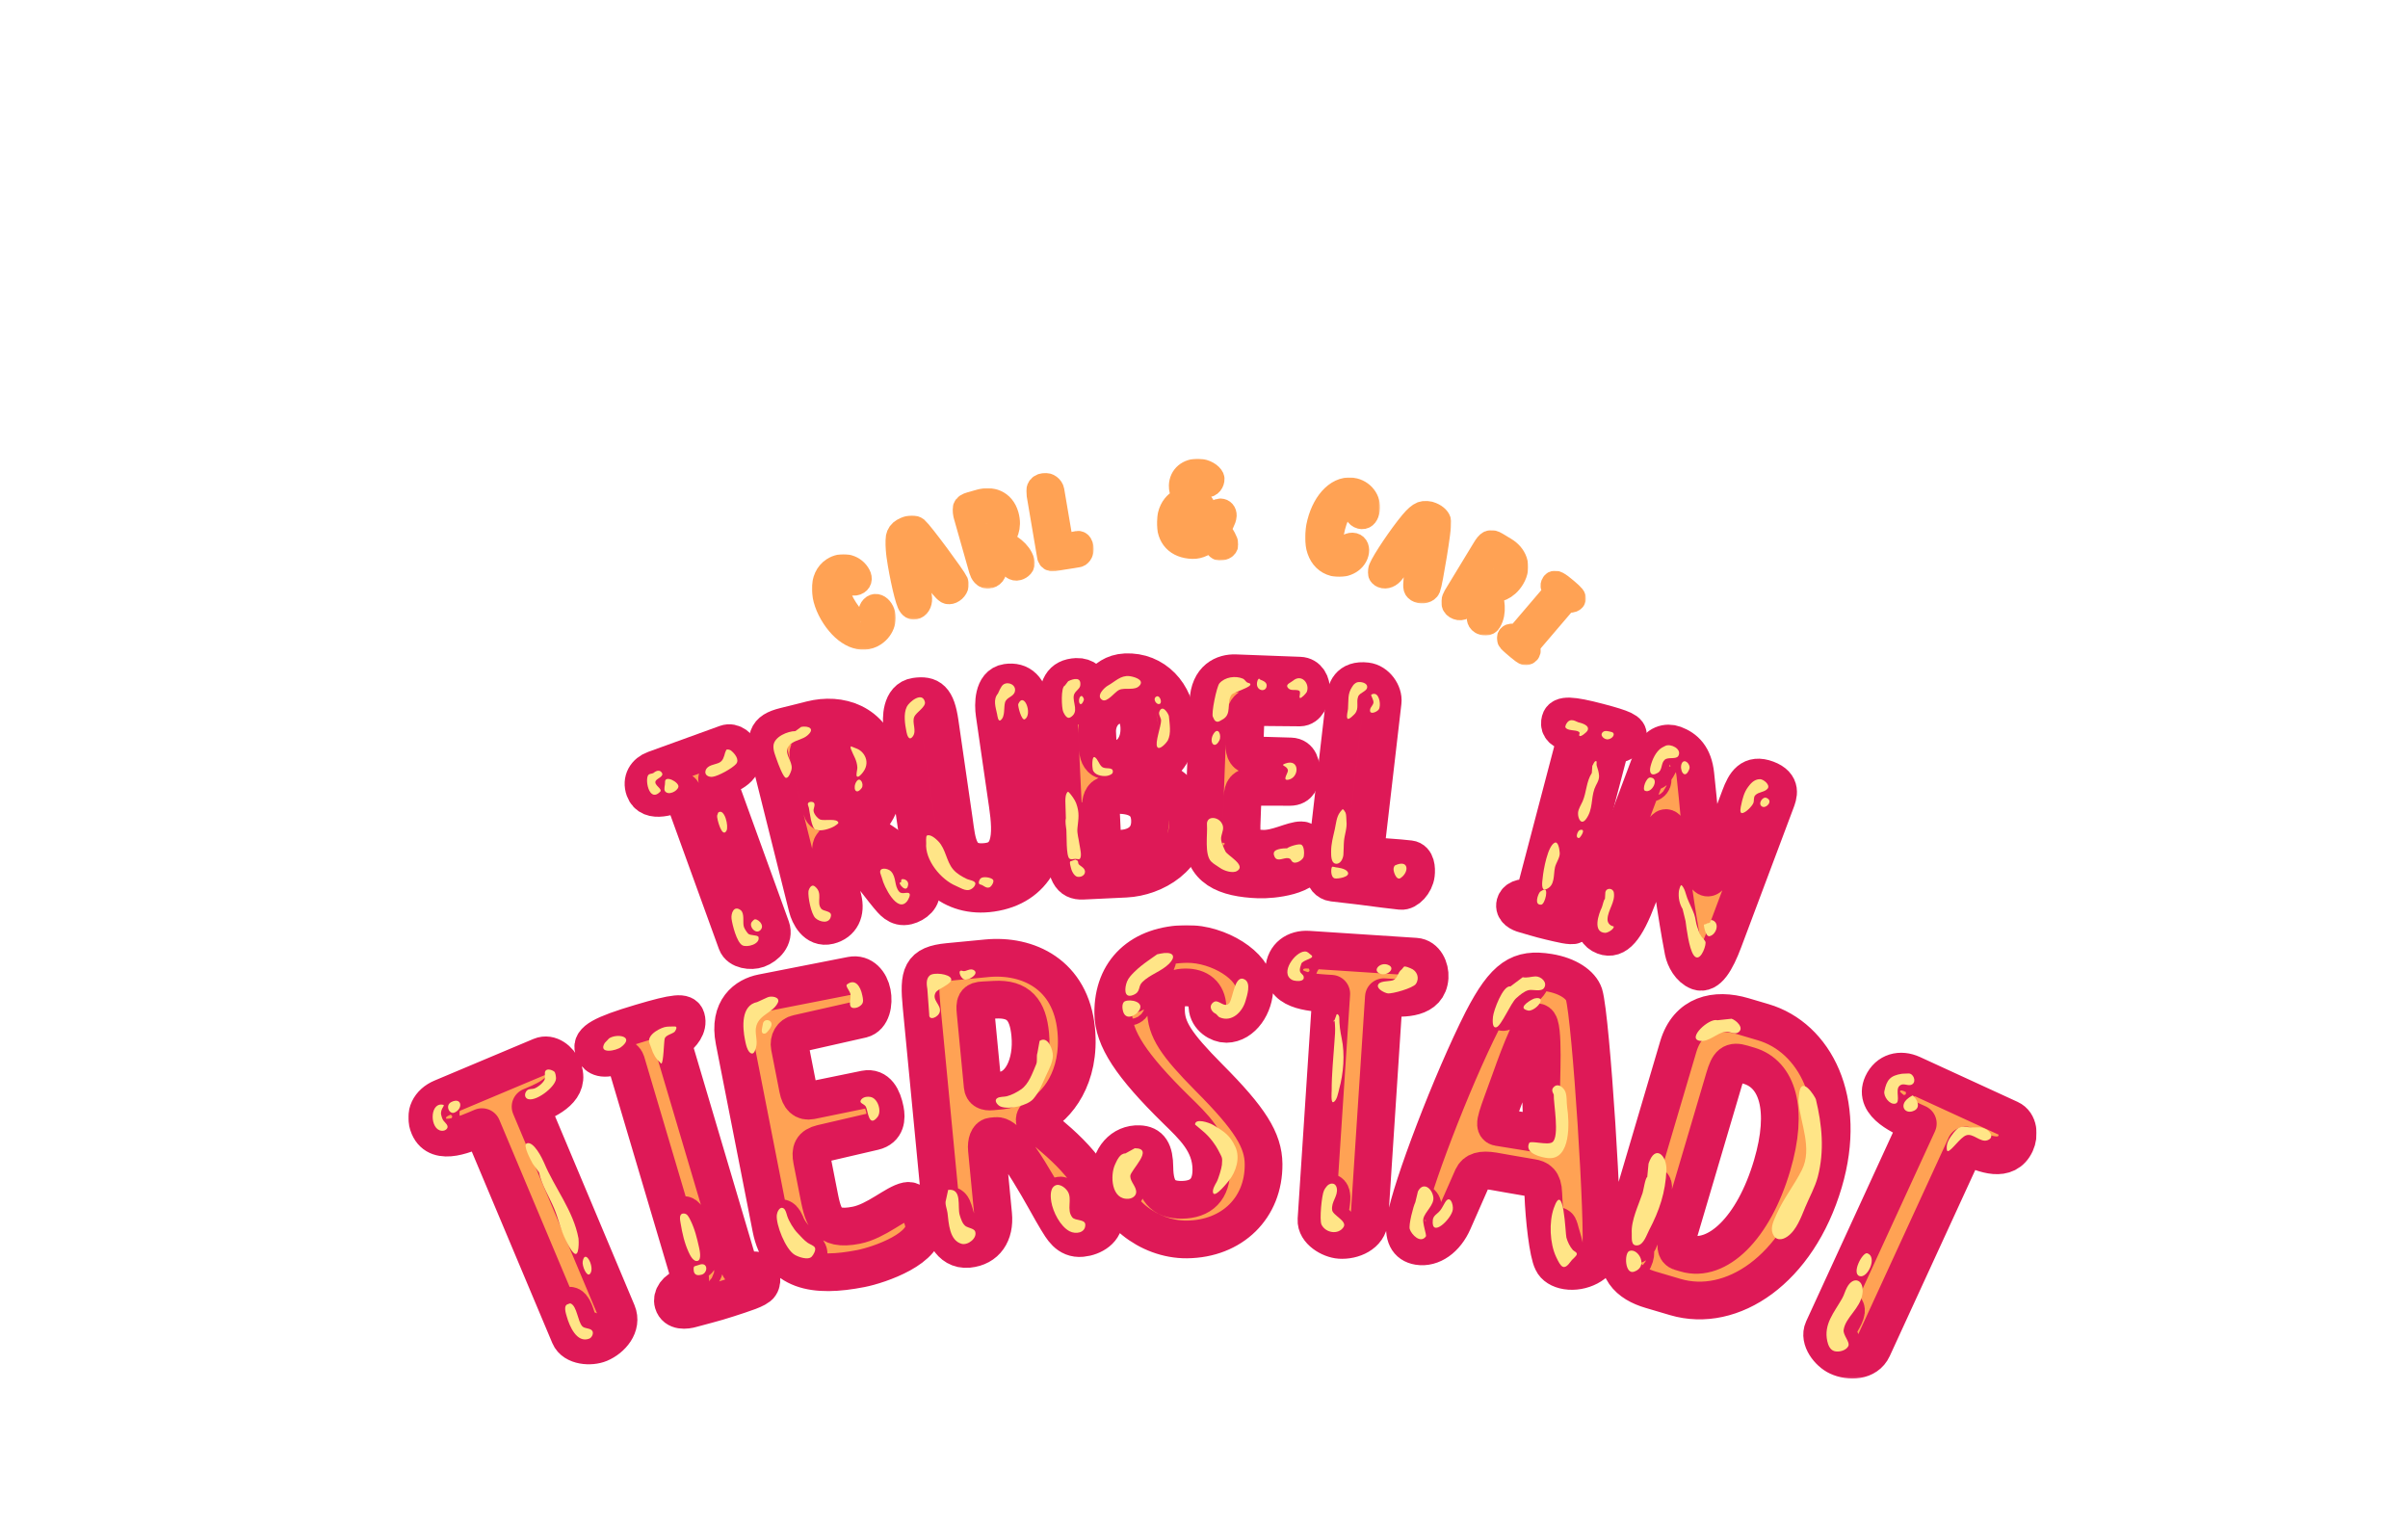 <?xml version="1.0" encoding="UTF-8" standalone="no"?>
<!DOCTYPE svg PUBLIC "-//W3C//DTD SVG 1.1//EN" "http://www.w3.org/Graphics/SVG/1.1/DTD/svg11.dtd">
<!-- Created with Vectornator (http://vectornator.io/) -->
<svg height="100%" stroke-miterlimit="10" style="fill-rule:nonzero;clip-rule:evenodd;stroke-linecap:round;stroke-linejoin:round;" version="1.1" viewBox="0 0 1332.45 841.995" width="100%" xml:space="preserve" xmlns="http://www.w3.org/2000/svg" xmlns:vectornator="http://vectornator.io" xmlns:xlink="http://www.w3.org/1999/xlink">
<defs>
<g id="Fill">
<path d="M419.242 525.106C423.889 523.421 428.571 518.608 426.637 513.273L396.815 431L398.192 430.501C404.217 428.318 413.042 424.729 410.11 416.64C408.924 413.37 405.424 410.16 401.809 411.47L362.222 425.819C357.403 427.566 354.849 431.802 356.658 436.793C359.715 445.227 371.686 440.109 377.366 438.05L407.624 521.527C409.122 525.658 415.628 526.416 419.242 525.106ZM361.678 438.284C360.473 438.721 359.442 436.953 359.13 436.092C358.195 433.51 358.558 429.679 360.624 428.93C361.312 428.68 361.953 428.837 361.796 429.479C361.168 432.043 361.415 434.874 362.102 436.768C362.351 437.456 362.022 438.16 361.678 438.284ZM414.537 522.332C411.611 523.393 408.692 518.025 407.943 515.959C407.569 514.927 406.119 510.389 407.84 509.765C409.561 509.142 410.51 514.445 410.884 515.478C411.258 516.51 413.022 519.765 414.524 519.611C415.103 519.596 415.337 519.705 415.525 520.222C415.899 521.254 415.57 521.958 414.537 522.332Z"/>
<path d="M502.056 501.188C506.318 500.121 510.713 496.568 509.513 491.773C505.514 475.789 490.459 466.911 478.247 459.588C477.359 459.055 477.048 458.567 476.959 458.211C476.781 457.501 477.181 456.835 477.669 456.524C484.773 451.727 492.318 438.893 487.786 420.778C482.453 399.466 464.558 394.319 448.929 398.23L434.188 401.918C423.709 404.54 423.355 408.403 426.421 420.658L446.775 501.998C447.797 506.083 451.44 513.853 458.721 512.031C465.47 510.342 468.177 504.569 466.355 497.288L460.134 472.424C459.423 469.582 459.999 467.362 461.243 467.051L463.019 466.606C469.057 465.095 486.601 489.957 491.398 495.551C493.796 498.348 496.728 502.521 502.056 501.188ZM462.482 448.623L458.575 449.601C456.444 450.134 455.2 449.691 454.8 448.092L447.734 419.854C446.846 416.302 446.979 415.325 450.042 414.747L454.349 413.858C463.673 411.902 467.892 415.942 470.203 425.177C473.092 436.721 469.586 446.846 462.482 448.623ZM457.166 507.325C457.477 508.568 456.723 509.323 456.19 509.456C453.171 510.212 449.173 501.776 448.684 499.822C448.15 497.691 448.594 496.448 449.127 496.314C450.548 495.959 451.748 501.509 454.857 505.638C455.701 506.748 456.855 506.081 457.166 507.325ZM500.634 497.769C500.767 498.302 500.19 499.012 499.302 499.234C496.15 500.212 492.73 495.595 491.752 492.442C490.775 489.29 490.419 486.36 491.263 485.96C491.795 485.827 493.217 487.736 493.706 489.689C494.461 491.953 496.726 494.972 497.481 495.727C498.236 496.482 500.279 497.103 500.634 497.769Z"/>
<path d="M548.61 494.044C572.527 490.582 582.251 470.862 578.292 443.502L570.791 391.682C569.218 380.811 564.55 376.677 557.121 377.752C549.511 378.854 549.635 389.935 550.343 394.827L556.821 439.58C558.945 454.257 562.788 474.419 546.843 476.726C529.993 479.165 529.554 465.91 527.85 454.133L519.982 399.776C518.094 386.731 514.595 384.277 506.622 385.431C498.65 386.585 498.567 397.511 499.275 402.403L507.378 458.39C510.892 482.67 526.686 497.217 548.61 494.044ZM554.761 389.563C554.945 390.831 555.076 391.737 553.807 391.921C552.72 392.078 552.355 390.836 552.172 389.568C552.038 387.367 552.811 385.036 553.197 383.87C553.738 382.497 554.797 380.864 555.884 380.706C558.058 380.392 558.008 381.324 556.382 384.149C555.014 386.197 554.63 388.657 554.761 389.563ZM505.836 394.054C505.065 397.681 504.036 400.789 502.948 400.947C501.499 401.157 500.972 396.238 503.862 390.641C504.868 388.645 506.42 387.865 507.144 387.761C507.507 387.708 507.74 388.044 507.819 388.588C508.055 390.219 506.427 391.749 505.836 394.054ZM532.027 486.825C532.131 487.55 531.822 487.965 531.097 488.07C526.205 488.778 516.242 477.456 515.484 473.496C515.353 472.59 515.481 472.201 516.025 472.123C516.568 472.044 517.968 472.766 519.396 474.964C521.551 478.352 525.13 481.349 527.23 483.08C529.538 484.966 531.922 486.1 532.027 486.825ZM536.43 487.853C536.561 488.759 535.941 489.588 535.035 489.719C533.974 490.058 533.688 489.359 533.402 488.661C533.323 488.117 533.736 487.133 534.797 486.794C535.522 486.689 536.404 487.671 536.43 487.853Z"/>
<path d="M599.086 487.274L622.859 486.147C638.952 485.384 658.208 474.024 657.28 454.457C655.901 425.38 625.187 430.869 625.109 429.223C625.031 427.577 652.635 429.934 651.23 400.309C650.449 383.851 638.67 371.213 622.76 371.967C609.593 372.592 606.186 385.766 604.723 385.836C603.443 385.896 603.513 383.51 603.331 379.67C603.227 377.476 600.328 374.314 595.756 374.531C587.527 374.921 585.026 380.172 585.521 390.595L589.232 468.864C589.909 483.128 592.32 487.595 599.086 487.274ZM592.069 389.552C592.147 391.197 590.928 392.538 590.197 392.573C588.916 392.634 588.09 390.657 587.96 387.914C587.673 381.879 590.748 377.151 594.04 376.995C595.32 376.934 595.877 377.091 595.912 377.823C595.964 378.92 590.791 381.914 591.008 386.486C591.103 388.498 592.069 389.552 592.069 389.552ZM611.317 420.53C609.488 420.617 607.721 418.134 607.565 414.843L607.114 405.333C606.776 398.202 611.166 390.295 619.944 389.879C626.527 389.567 630.079 394.897 630.426 402.212C630.92 412.635 625.032 419.879 616.803 420.27L611.317 420.53ZM615.304 469.827C610.732 470.044 610.149 469.338 609.872 463.486L609.117 447.577C608.9 443.005 610.233 440.192 612.245 440.097L616.816 439.88C627.24 439.386 635.826 442.644 636.337 453.434C636.849 464.223 629.202 469.168 620.424 469.584L615.304 469.827ZM594.247 474.124C592.784 474.194 592.445 470.911 591.951 460.487C591.613 453.355 592.318 452.772 592.867 452.746C593.598 452.711 594.365 453.408 594.694 460.357C594.798 462.552 595.344 474.072 594.247 474.124ZM594.369 476.685C595.649 476.624 595.666 476.99 595.744 478.635C595.805 479.916 595.308 481.039 594.76 481.065C594.028 481.099 593.096 480.777 593.001 478.766C592.949 477.668 593.454 476.728 594.369 476.685Z"/>
<path d="M696.494 486.574C703.812 486.849 724.222 484.867 724.593 474.988C724.731 471.329 723.501 465.054 720.208 464.93C715.451 464.752 706.646 469.917 698.597 469.615C686.156 469.148 686.749 463.124 687.134 452.879L687.587 440.805C687.731 436.963 688.891 435.358 692.74 435.319L713.806 435.377C718.752 435.38 719.818 431.389 719.935 428.279C720.121 423.34 719.012 418.718 714.255 418.539L692.478 417.905C689.733 417.802 688.521 415.924 688.659 412.265L689.291 395.434C689.38 393.056 691.102 391.105 693.481 391.195L719.304 391.431C723.152 391.393 725.35 386.529 725.508 382.321C725.666 378.113 723.622 374.006 719.231 373.841C715.572 373.704 690.143 372.749 683.557 372.501C677.336 372.268 669.156 375.441 668.675 388.248L665.866 463.073C665.206 480.636 678.017 485.88 696.494 486.574ZM677.176 474.124C678.218 475.628 678.001 476.536 677.262 476.692C673.034 477.083 669.529 467.974 669.152 463.38C668.861 461.354 669.458 460.094 670.19 460.121C670.929 459.966 671.443 460.901 671.747 462.561C672.159 466.241 674.393 470.172 677.176 474.124Z"/>
<path d="M737.603 488.353C740.694 488.712 749.059 489.685 751.605 489.981L766.678 491.917C769.223 492.213 772.133 492.551 775.225 492.911C778.498 493.291 782.909 488.644 783.48 483.734C783.86 480.46 783.479 475.808 780.024 475.407C771.659 474.434 767.777 474.536 759.412 473.563C757.229 473.309 755.292 472.531 755.8 468.167L765.081 388.334C765.631 383.606 761.537 377.601 756.082 376.967C746.443 375.846 744.794 382.105 744.202 387.197L733.082 482.851C732.764 485.578 734.875 488.035 737.603 488.353ZM747.391 388.305C746.845 388.242 746.545 387.654 746.609 387.108C746.477 385.066 749.624 378.612 752.191 378.726C752.918 378.811 753.603 379.259 753.54 379.804C753.189 381.238 748.846 388.474 747.391 388.305ZM739.032 477.645C737.213 477.433 738.181 465.934 738.351 464.479C738.499 463.206 739.64 453.386 741.095 453.556C743.277 453.809 743.112 458.398 742.88 460.398C742.288 465.49 741.396 477.919 739.032 477.645ZM741.51 483.278C741.404 484.187 740.432 484.627 739.704 484.542C738.795 484.436 738.313 483.827 738.419 482.918C738.545 481.827 739.197 480.981 740.47 481.129C741.015 481.193 741.637 482.187 741.51 483.278Z"/>
<path d="M843.568 505.789C845.87 506.394 852.329 508.47 857.687 509.688C863.931 511.14 869.42 512.582 871.162 511.715C872.234 511.239 873.137 509.962 873.463 508.723C873.742 507.66 873.397 506.813 873.136 506.365C872.567 505.648 870.712 504.782 868.597 503.469C867.627 502.836 868.008 500.664 868.288 499.602L890.573 414.788C891.085 412.84 892.25 412.01 893.405 411.935C895.716 411.785 899.815 410.591 900.699 407.227C901.351 404.748 898.527 403.249 884.539 399.573C868.957 395.479 864.205 395.555 863.367 398.742C862.716 401.221 863.35 403.849 868.308 405.152C870.079 405.617 872.139 407.862 871.674 409.632L849.342 494.624C848.923 496.217 847.619 497.578 846.025 497.16C842.13 496.136 839.046 497.787 838.441 500.088C837.557 503.453 841.09 505.138 843.568 505.789ZM859.13 481.863C856.851 490.54 855.547 491.901 854.502 490.112C853.458 488.323 858.223 472.35 859.817 472.768C860.879 473.048 860.433 476.906 859.13 481.863ZM855.781 494.612C855.548 495.497 854.7 495.843 853.815 495.61C852.752 495.331 852.361 494.66 852.593 493.775C852.919 492.535 853.804 492.768 854.69 493C854.69 493 856.106 493.373 855.781 494.612Z"/>
<path d="M887.617 517.838C894.13 520.283 899.511 514.286 906.204 496.462L916.437 469.211C919.398 461.327 921.092 457.856 921.949 458.178C922.635 458.435 922.87 459.893 922.933 462.85C923.759 484.085 930.727 522.293 931.561 526.322C932.394 530.35 935.263 535.73 939.719 537.403C944.861 539.334 949.428 531.858 953.676 520.546L982.574 443.592C983.926 439.993 986.221 434.402 977.652 431.183C968.911 427.901 965.694 433.342 962.927 440.712L947.094 482.874C946.322 484.931 945.421 485.766 944.736 485.508C943.707 485.122 943.151 482.958 942.917 479.936C941.19 461.101 940.189 447.623 938.119 428.658C937.052 418.48 932.405 414.192 926.406 411.94C922.464 410.459 917.085 411.764 914.768 417.934L885.162 496.773C882.202 504.657 879.733 514.877 887.617 517.838ZM968.755 441.336C967.168 443.478 966.289 443.735 966.118 443.67C963.847 442.427 971.288 430.945 973.73 432.253C974.351 432.682 975.4 434.054 973.621 435.146C971.842 436.238 970.148 439.708 968.755 441.336ZM917.83 422.799C916.393 425.584 915.471 426.998 914.614 426.676C913.243 426.161 916.889 418.535 919.183 416.072C921.477 413.609 922.634 413.652 923.32 413.91C924.005 414.167 923.619 415.195 922.419 416.309C921.154 417.594 919.01 420.7 917.83 422.799ZM914.355 432.054C914.033 432.911 913.261 433.404 912.576 433.146C911.89 432.889 911.976 432.139 912.298 431.282C912.362 431.111 913.091 430.211 913.948 430.533C914.634 430.79 914.483 431.712 914.355 432.054ZM888.583 513.703C888.454 514.045 887.747 514.366 887.404 514.238C885.69 513.594 884.857 508.001 886.531 503.545C887.174 501.831 887.774 501.274 888.289 501.467C888.803 501.66 888.952 502.303 888.438 503.674C886.507 508.816 888.905 512.846 888.583 513.703Z"/>
</g>
<filter color-interpolation-filters="sRGB" filterUnits="userSpaceOnUse" height="204.688" id="Filter" width="648.696" x="345.641" y="361.501">
<feDropShadow dx="-6.62938e-05" dy="18.048" flood-color="#de1957" flood-opacity="1" in="SourceGraphic" result="Shadow" stdDeviation="0"/>
</filter>
<path d="M331.87 743.307C338.297 740.604 344.551 733.491 341.447 726.111L293.59 612.322L295.495 611.521C303.827 608.017 316.005 602.335 311.3 591.147C309.397 586.624 304.238 582.35 299.239 584.452L244.487 607.48C237.821 610.283 234.524 616.432 237.428 623.336C242.334 635 258.835 626.94 266.691 623.636L315.248 739.091C317.651 744.804 326.871 745.409 331.87 743.307ZM244.605 625.08C242.939 625.781 241.361 623.362 240.861 622.172C239.359 618.601 239.599 613.177 242.456 611.976C243.408 611.575 244.322 611.751 244.147 612.666C243.444 616.323 243.993 620.294 245.094 622.913C245.495 623.865 245.081 624.88 244.605 625.08ZM325.044 739.734C320.997 741.436 316.503 734.081 315.302 731.224C314.701 729.796 312.336 723.506 314.716 722.505C317.097 721.504 318.81 728.908 319.411 730.337C320.011 731.765 322.728 736.226 324.833 735.901C325.647 735.838 325.985 735.976 326.285 736.69C326.886 738.119 326.472 739.133 325.044 739.734ZM382.891 724.037C386.109 723.082 395.417 720.86 402.771 718.409C411.363 715.591 419.038 713.315 420.505 710.994C421.449 709.637 421.604 707.436 421.09 705.702C420.65 704.217 419.613 703.447 418.971 703.099C417.76 702.65 414.89 702.962 411.378 702.927C409.745 702.872 408.616 699.975 408.176 698.489L372.997 579.895C372.19 577.172 372.987 575.319 374.325 574.383C377.003 572.512 381.073 568.072 379.678 563.368C378.65 559.901 374.147 560.159 354.588 565.961C332.8 572.424 327.124 575.993 328.446 580.45C329.475 583.916 332.162 586.621 339.095 584.564C341.571 583.83 345.698 585.03 346.432 587.506L381.684 706.347C382.345 708.576 381.768 711.171 379.54 711.832C374.093 713.448 371.581 717.694 372.536 720.913C373.932 725.617 379.425 725.065 382.891 724.037ZM384.153 683.796C387.752 695.927 387.175 698.523 384.607 697.13C382.038 695.737 376.098 672.986 378.326 672.325C379.812 671.884 382.097 676.863 384.153 683.796ZM389.441 701.622C389.808 702.86 389.038 703.896 387.8 704.264C386.315 704.704 385.352 704.182 384.984 702.944C384.47 701.211 385.708 700.844 386.946 700.476C386.946 700.476 388.927 699.889 389.441 701.622ZM476.392 701.873C486.528 699.883 513.91 690.559 511.223 676.874C510.228 671.806 506.509 663.588 501.948 664.484C495.359 665.778 484.942 675.719 473.792 677.908C456.56 681.291 455.424 672.829 452.638 658.638L449.354 641.913C448.309 636.592 449.382 634.012 454.654 632.714L483.597 625.978C490.389 624.381 490.562 618.558 489.716 614.25C488.372 607.408 485.354 601.421 478.766 602.714L448.66 608.889C444.859 609.635 442.587 607.449 441.592 602.381L437.014 579.067C436.367 575.773 438.101 572.538 441.395 571.891L476.927 563.862C482.199 562.563 483.643 555.174 482.498 549.345C481.354 543.517 477.218 538.539 471.137 539.733C466.068 540.728 430.844 547.645 421.722 549.436C413.106 551.128 402.901 558.132 406.384 575.87L426.735 679.515C431.511 703.843 450.797 706.899 476.392 701.873ZM445.839 691.029C447.757 692.757 447.753 694.074 446.789 694.527C441.11 696.431 433.35 685.059 431.346 678.873C430.292 676.185 430.704 674.262 431.717 674.063C432.681 673.61 433.69 674.728 434.645 676.909C436.4 681.828 440.739 686.503 445.839 691.029ZM598.537 684.972C604.706 684.379 611.583 680.345 610.916 673.405C608.693 650.269 589.558 634.725 574.061 621.945C572.934 621.015 572.603 620.269 572.554 619.755C572.455 618.726 573.152 617.881 573.898 617.55C584.814 612.35 598.034 596.033 595.515 569.812C592.552 538.964 568.67 528.027 546.049 530.2L524.712 532.25C509.545 533.707 508.24 539.022 509.944 556.759L521.255 674.495C521.823 680.408 525.273 692.01 535.813 690.998C545.581 690.059 550.57 682.575 549.557 672.035L546.1 636.046C545.704 631.933 546.975 628.957 548.775 628.784L551.345 628.538C560.085 627.698 579.337 666.061 584.854 674.871C587.612 679.276 590.825 685.713 598.537 684.972ZM554.373 603.341L548.717 603.884C545.632 604.18 543.991 603.3 543.769 600.987L539.842 560.113C539.348 554.972 539.739 553.637 544.134 553.474L550.328 553.139C563.745 552.369 568.782 558.889 570.066 572.257C571.671 588.966 564.655 602.353 554.373 603.341ZM534.632 684.106C534.805 685.906 533.593 686.801 532.822 686.875C528.452 687.295 524.647 674.688 524.375 671.86C524.078 668.776 524.959 667.135 525.73 667.06C527.786 666.863 528.295 674.857 531.765 681.269C532.709 682.994 534.459 682.307 534.632 684.106ZM597.272 679.904C597.346 680.676 596.391 681.546 595.106 681.669C590.504 682.371 586.703 675.212 586.001 670.61C585.299 666.007 585.418 661.845 586.679 661.464C587.45 661.39 589.032 664.351 589.304 667.179C589.882 670.496 592.407 675.183 593.302 676.394C594.197 677.605 596.916 678.901 597.272 679.904ZM656.719 685.769C681.768 685.529 699.424 668.315 699.192 644.041C699.066 630.871 691.722 619.061 669.035 596.293C650.52 577.617 645.276 569.403 645.175 558.815C645.093 550.293 648.414 546.387 655.902 546.316C663.391 546.244 667.818 550.076 668.143 557.046C668.458 562.983 674.432 566.541 678.564 566.502C687.344 566.418 694.22 556.28 694.122 545.95C694.013 534.588 674.524 522.119 656.706 522.29C631.398 522.532 615.784 537.144 616.009 560.643C616.142 574.588 625.84 589.475 650.868 614.028C660.254 623.236 670.153 632.18 670.294 646.9C670.4 658.004 664.773 663.74 653.927 663.843C643.339 663.945 638.897 658.564 638.776 645.91C638.69 636.872 636.331 633.279 630.389 633.077C621.088 632.65 614.19 640.463 614.291 651.051C614.464 669.128 635.286 685.974 656.719 685.769ZM630.824 543.457C628.79 546.833 628.306 550.195 626.495 549.954C625.462 549.964 624.941 549.453 624.931 548.42C625.391 542.475 635.602 529.981 639.997 530.456C641.03 530.446 640.024 533.296 637.459 535.129C634.896 537.219 632.093 541.12 630.824 543.457ZM626.803 555.117C626.555 556.152 625.787 556.934 625.013 556.942C623.719 556.696 623.198 556.184 623.19 555.41C623.183 554.635 624.203 553.334 625.236 553.324C626.011 553.316 626.793 554.084 626.803 555.117ZM623.841 650.443C622.077 655.109 623.925 659.223 622.117 659.241C621.342 659.248 620.555 657.964 620.026 656.678C617.365 648.439 621.659 638.326 627.345 638.788C628.12 638.781 628.125 639.297 628.132 640.072C627.901 642.915 625.604 645.778 623.841 650.443ZM741.452 686.017C748.41 686.472 757.183 682.905 757.706 674.916L765.762 551.736L767.824 551.871C776.843 552.461 790.277 552.822 791.069 540.71C791.389 535.814 788.685 529.685 783.273 529.331L724.002 525.454C716.787 524.982 711.089 529.009 710.6 536.483C709.774 549.11 728.138 549.276 736.642 549.832L728.468 674.816C728.064 681 736.04 685.663 741.452 686.017ZM716.24 541.251C714.437 541.133 714.107 538.265 714.191 536.976C714.444 533.111 717.083 528.366 720.175 528.568C721.206 528.636 721.946 529.202 721.38 529.941C719.116 532.899 717.832 536.697 717.647 539.531C717.579 540.562 716.756 541.285 716.24 541.251ZM736.943 679.769C732.562 679.483 731.83 670.895 732.032 667.802C732.133 666.256 732.829 659.573 735.406 659.741C737.983 659.91 736.206 667.299 736.105 668.845C736.004 670.391 736.44 675.596 738.468 676.246C739.224 676.554 739.465 676.829 739.414 677.602C739.313 679.148 738.489 679.871 736.943 679.769ZM856.997 538.133C840.936 535.534 832.849 540.242 820.269 564.628C803.357 597.993 780.625 657.623 777.778 675.214C776.416 683.626 778.774 688.455 784.892 689.446C792.285 690.642 799.945 685.342 804.104 675.812L814.858 651.392C816.456 647.988 819.762 646.953 826.391 648.026C830.215 648.645 838.076 650.179 847.764 651.747C851.078 652.284 853.758 653.502 853.96 660.337C854.495 674.812 856.705 693.483 859.104 698.057C860.262 700.599 863.115 702.368 866.939 702.987C875.097 704.308 884.755 699.592 885.869 692.709C887.85 680.472 880.422 563.115 876.498 550.185C874.733 544.928 867.704 539.866 856.997 538.133ZM838.97 550.912C834.445 554.627 832.986 560.408 831.498 559.905C828.776 558.942 832.432 550.9 837.164 545.911C840.291 542.754 843.384 541.424 846.105 542.387C848.359 543.014 843.241 547.156 838.97 550.912ZM835.457 598.48C837.343 593.291 847.146 565.054 850.715 565.632C854.539 566.251 852.612 599.164 852.732 606.508C853.053 620.687 854.019 627.645 851.47 627.233L829.036 623.601C825.977 623.106 828.793 617.022 835.457 598.48ZM786.555 672.71C785.55 675.687 784.627 678.153 785.062 680.317C785.628 683.286 784.912 684.478 783.423 683.976C780.743 682.757 780.961 674.944 783.308 668.522C784.231 666.055 785.629 665.497 786.139 665.579C787.373 666.041 787.98 668.755 786.555 672.71ZM864.35 685.04C865.771 689.194 867.172 698.316 865.174 697.731C861.646 696.898 859.589 683.747 860.339 680.729C860.841 679.24 861.261 678.262 862.026 678.386C862.791 678.509 862.798 680.08 864.35 685.04ZM913.406 713.603L927.027 717.63C958.232 726.854 994.743 702.638 1009.09 654.097C1022.56 608.528 1003.97 573.948 975.735 565.603L964.591 562.309C949.236 557.77 933.987 561.072 928.643 579.151L897.312 685.148C892.26 702.236 901.519 710.09 913.406 713.603ZM929.597 692.537C927.368 691.878 926.789 689.283 928.765 682.596L954.241 596.412C956.657 588.239 958.407 586.872 964.103 588.556L967.818 589.654C983.421 594.266 989.807 613.658 980.583 644.862C970.261 679.782 950.153 698.613 932.817 693.489L929.597 692.537ZM904.623 688.656C902.146 687.924 903.785 683.291 908.104 668.68C911.032 658.773 913.369 655.424 914.359 655.717C915.35 656.01 914.601 660.367 911.819 669.778C910.867 672.997 907.347 689.461 904.623 688.656ZM903.35 692.05C905.084 692.562 905.185 693.131 904.526 695.359C903.941 697.341 902.466 699.598 901.475 699.305C900.484 699.012 900.006 696.986 900.812 694.261C901.251 692.775 902.112 691.684 903.35 692.05ZM1017.04 750.542C1023.37 753.453 1032.84 753.258 1036.18 745.983L1087.73 633.818L1089.61 634.681C1097.82 638.455 1110.24 643.594 1115.31 632.565C1117.36 628.107 1117.02 621.415 1112.09 619.151L1058.12 594.347C1051.55 591.328 1044.79 593.052 1041.66 599.857C1036.38 611.355 1053.47 618.073 1061.21 621.632L1008.91 735.44C1006.32 741.072 1012.11 748.277 1017.04 750.542ZM1045.23 606.327C1043.58 605.572 1044.3 602.775 1044.84 601.602C1046.46 598.082 1050.62 594.594 1053.44 595.888C1054.37 596.319 1054.86 597.112 1054.07 597.601C1050.9 599.554 1048.34 602.642 1047.16 605.223C1046.72 606.162 1045.7 606.542 1045.23 606.327ZM1015.06 743.096C1011.07 741.262 1013.45 732.98 1014.75 730.164C1015.39 728.756 1018.43 722.763 1020.78 723.841C1023.13 724.919 1018.83 731.185 1018.18 732.593C1017.53 734.001 1016.08 739.018 1017.74 740.35C1018.34 740.908 1018.46 741.25 1018.14 741.954C1017.49 743.362 1016.47 743.743 1015.06 743.096Z" id="Fill_2"/>
<filter color-interpolation-filters="sRGB" filterUnits="userSpaceOnUse" height="272.179" id="Filter_2" width="900.991" x="225.934" y="511.854">
<feDropShadow dx="-7.82443e-05" dy="21.301" flood-color="#de1957" flood-opacity="1" in="SourceGraphic" result="Shadow" stdDeviation="0"/>
</filter>
<filter color-interpolation-filters="sRGB" filterUnits="userSpaceOnUse" height="122.714" id="Filter_3" width="428.338" x="449.248" y="253.799">
<feDropShadow dx="-3.10713e-05" dy="8.459" flood-color="#fd6666" flood-opacity="1" in="SourceGraphic" result="Shadow" stdDeviation="0"/>
</filter>
<path d="M483.713 350.919C488.542 347.77 490.365 341.625 487.648 337.481C486.399 335.577 484.656 334.875 483.308 335.754C481.792 336.743 481.155 339.317 482.11 340.772C482.991 342.116 482.36 343.966 480.732 345.028C477.306 347.262 472.719 344.178 468.092 337.122C462.951 329.283 461.655 322.294 465.361 319.877C466.765 318.962 468.009 319.27 469.057 320.745C470.435 322.724 472.718 323.394 474.459 322.259C475.975 321.27 476.027 319.638 474.668 317.566C471.768 313.142 465.748 312.031 461.087 315.07C454.123 319.611 454.396 330.784 461.336 341.368C467.909 351.391 476.862 355.386 483.713 350.919ZM457.938 325.917C457.882 325.953 457.713 326.063 457.53 325.783C456.596 323.993 458.065 317.92 460.739 316.496C461.169 316.296 461.597 316.337 461.724 316.653C461.871 316.877 461.625 317.357 461.195 317.558C458.782 318.891 458.48 325.643 457.938 325.917ZM457.78 326.899C458.435 326.552 458.769 328.652 458.227 328.925C458.115 328.999 457.912 328.811 457.728 328.531C457.417 327.935 457.443 327.118 457.78 326.899Z" id="Fill_3"/>
<path d="M501.085 292.771C497.212 294.46 496.109 296.62 496.795 303.696C497.8 313.335 501.232 329.51 503.086 333.74C503.974 335.763 505.168 336.483 506.644 335.84C508.426 335.063 509.353 332.833 508.919 330.174L507.829 323.347C507.699 322.382 508.275 321.692 509.874 320.995C510.796 320.593 512.728 319.824 515.065 318.805C515.864 318.457 516.621 318.346 517.627 319.805C519.782 322.882 522.893 326.637 524.061 327.296C524.672 327.687 525.544 327.672 526.466 327.27C528.433 326.412 529.878 324.029 529.152 322.374C527.862 319.432 509.717 294.922 507.04 292.657C505.914 291.76 503.667 291.645 501.085 292.771ZM498.948 298.084C498.483 299.528 498.978 300.992 498.582 301.091C497.852 301.264 497.518 298.999 497.849 297.249C498.087 296.122 498.576 295.399 499.306 295.226C499.886 295.046 499.351 296.667 498.948 298.084ZM504.878 308.935C504.559 307.54 502.724 300.016 503.585 299.64C504.507 299.238 508.72 306.675 509.78 308.257C511.846 311.3 513.037 312.679 512.422 312.947L507.013 315.306C506.275 315.628 506.033 313.907 504.878 308.935ZM504.65 331.963C504.85 332.752 504.996 333.419 505.395 333.829C505.937 334.396 505.948 334.756 505.553 334.855C504.796 334.966 503.743 333.234 503.352 331.507C503.206 330.84 503.433 330.522 503.556 330.468C503.89 330.396 504.405 330.901 504.65 331.963ZM523.374 323.725C524.269 324.431 525.859 326.22 525.34 326.373C524.453 326.687 522.152 324.112 521.891 323.35C521.791 322.955 521.745 322.683 521.929 322.603C522.114 322.522 522.337 322.863 523.374 323.725Z" id="Fill_4"/>
<path d="M563.147 314.403C564.696 313.965 566.266 312.618 565.773 310.88C564.128 305.086 558.513 302.012 553.957 299.474C553.626 299.29 553.506 299.115 553.47 298.986C553.397 298.728 553.536 298.481 553.711 298.362C556.259 296.53 558.879 291.757 557.015 285.191C554.821 277.466 548.208 275.787 542.527 277.391L537.168 278.903C533.359 279.979 533.273 281.394 534.534 285.836L542.905 315.319C543.326 316.8 544.748 319.597 547.395 318.85C549.848 318.157 550.775 316.018 550.025 313.379L547.466 304.366C547.174 303.336 547.36 302.519 547.812 302.391L548.458 302.209C550.653 301.589 557.359 310.474 559.179 312.463C560.089 313.458 561.21 314.949 563.147 314.403ZM548.059 295.646L546.638 296.047C545.864 296.266 545.403 296.118 545.239 295.538L542.332 285.303C541.967 284.015 542.005 283.657 543.12 283.412L544.688 283.038C548.082 282.219 549.673 283.648 550.623 286.995C551.811 291.18 550.641 294.917 548.059 295.646ZM546.772 317.148C546.9 317.599 546.632 317.883 546.438 317.938C545.341 318.248 543.781 315.211 543.58 314.503C543.361 313.731 543.509 313.272 543.703 313.217C544.22 313.071 544.722 315.085 545.907 316.558C546.229 316.954 546.644 316.698 546.772 317.148ZM562.588 313.17C562.643 313.363 562.439 313.629 562.116 313.72C560.973 314.113 559.668 312.464 559.274 311.324C558.881 310.183 558.717 309.117 559.022 308.961C559.216 308.907 559.758 309.588 559.959 310.296C560.261 311.115 561.125 312.192 561.41 312.459C561.695 312.727 562.45 312.931 562.588 313.17Z" id="Fill_5"/>
<path d="M582.78 309.396C583.905 309.206 586.948 308.692 587.874 308.536L593.376 307.675C594.303 307.519 595.361 307.34 596.486 307.15C597.677 306.949 598.752 304.867 598.45 303.086C598.248 301.899 597.638 300.306 596.381 300.518C593.338 301.031 591.982 301.464 588.939 301.978C588.145 302.112 587.383 302.037 587.115 300.453L582.199 271.494C581.908 269.779 579.852 268.09 577.867 268.425C574.361 269.017 574.422 271.381 574.735 273.229L580.626 307.927C580.794 308.917 581.788 309.563 582.78 309.396ZM575.971 273.291C575.773 273.325 575.607 273.149 575.573 272.951C575.318 272.248 575.763 269.662 576.678 269.44C576.943 269.395 577.23 269.482 577.263 269.68C577.287 270.219 576.5 273.202 575.971 273.291ZM582.186 305.492C581.524 305.604 580.686 301.471 580.597 300.943C580.518 300.481 579.914 296.919 580.443 296.829C581.237 296.695 581.649 298.322 581.772 299.048C582.086 300.895 583.046 305.347 582.186 305.492ZM583.635 307.216C583.691 307.546 583.394 307.799 583.129 307.844C582.799 307.9 582.567 307.735 582.511 307.406C582.443 307.01 582.586 306.646 583.049 306.568C583.247 306.535 583.568 306.82 583.635 307.216Z" id="Fill_6"/>
<path d="M659.917 302.484C663.538 302.606 666.959 300.712 669.872 297.931C672.051 301.017 673.919 303.355 674.724 303.382C676.199 303.432 678.43 302.971 678.491 301.165C678.538 299.761 676.697 296.62 674.141 292.786C675.27 291.15 677.48 287.341 677.55 285.268C677.609 283.53 676.565 282.625 675.425 282.586C674.285 282.548 673.051 283.31 672.532 284.765C672.089 285.956 671.581 287.077 671.009 288.129C666.082 280.934 660.574 273.051 660.68 269.909C660.768 267.301 662.08 266.207 663.757 266.263C665.433 266.319 666.038 268.281 668.117 268.35C670.196 268.42 671.169 265.44 670.731 264.488C669.918 262.72 666.966 260.68 663.211 260.554C657.645 260.368 653.707 263.65 653.536 268.732C653.43 271.875 655.41 274.887 655.385 275.622C655.356 276.491 647.252 277.894 646.887 288.726C646.605 297.085 651.267 302.195 659.917 302.484ZM655.825 268.541C655.624 268.534 655.57 268.131 655.575 267.997C655.62 266.66 657.908 262.519 659.786 262.582C659.853 262.584 659.85 262.651 659.848 262.718C659.841 262.918 658.873 263.756 658.802 263.888C657.968 264.73 657.395 265.782 656.957 266.838C656.809 267.235 656.429 268.561 655.825 268.541ZM656.435 270.369C656.43 270.503 656.283 270.899 655.947 270.888C655.679 270.879 655.487 270.605 655.496 270.337C655.503 270.137 655.715 269.809 656.051 269.82C656.453 269.834 656.442 270.168 656.435 270.369ZM666.738 293.341C664.596 295.144 662.349 296.072 660.404 296.007C655.844 295.854 653.02 292.011 653.148 288.2C653.257 284.99 655.468 281.114 657.883 281.195C658.754 281.224 662.774 287.451 666.738 293.341ZM649.687 293.305C649.481 293.432 649.222 293.156 649.159 293.02C648.006 291.374 647.889 286.885 649.47 285.8C649.608 285.671 650.071 285.887 649.626 287.144C649.031 288.865 649.323 290.147 649.62 291.295C649.741 291.7 650.167 292.987 649.687 293.305Z" id="Fill_7"/>
<path d="M738.072 312.105C743.664 313.526 749.438 310.713 750.664 305.915C751.228 303.711 750.569 301.956 749.008 301.559C747.253 301.113 744.92 302.384 744.489 304.069C744.091 305.625 742.297 306.412 740.412 305.933C736.446 304.925 735.625 299.469 737.714 291.3C740.034 282.223 744.324 276.547 748.615 277.638C750.241 278.051 750.854 279.174 750.471 280.941C749.94 283.291 750.988 285.422 753.003 285.934C754.759 286.381 756 285.315 756.614 282.917C757.923 277.795 754.676 272.62 749.28 271.248C741.218 269.198 733.142 276.95 730.01 289.203C727.043 300.808 730.14 310.088 738.072 312.105ZM739.134 276.264C739.069 276.247 738.874 276.198 738.957 275.874C739.65 273.978 745.132 270.953 747.991 271.956C748.43 272.136 748.688 272.478 748.54 272.786C748.474 273.045 747.953 273.189 747.514 273.008C744.898 272.136 739.703 276.477 739.134 276.264ZM738.302 276.812C739 277.058 737.675 278.724 737.106 278.51C736.976 278.477 736.977 278.201 737.06 277.877C737.291 277.245 737.912 276.712 738.302 276.812Z" id="Fill_8"/>
<path d="M792.057 284.565C788.141 282.979 785.819 283.701 781.219 289.131C775 296.579 765.784 310.323 764.043 314.6C763.21 316.646 763.527 318.002 765.019 318.606C766.822 319.336 769.069 318.44 770.675 316.274L774.815 310.729C775.417 309.962 776.315 309.892 777.931 310.546C778.864 310.924 780.766 311.766 783.128 312.722C783.936 313.049 784.545 313.512 784.199 315.25C783.495 318.936 782.972 323.779 783.314 325.073C783.46 325.782 784.08 326.394 785.012 326.771C787.002 327.577 789.721 326.944 790.402 325.271C791.614 322.295 796.541 292.229 796.297 288.736C796.155 287.307 794.668 285.622 792.057 284.565ZM786.751 286.749C785.389 287.426 784.684 288.801 784.336 288.588C783.703 288.187 785.095 286.368 786.583 285.382C787.558 284.765 788.419 284.608 789.052 285.009C789.586 285.298 788.05 286.048 786.751 286.749ZM783.101 298.558C783.88 297.357 788.001 290.793 788.871 291.146C789.804 291.523 787.406 299.723 787.011 301.585C786.269 305.184 786.111 306.997 785.489 306.746L780.018 304.531C779.272 304.229 780.338 302.856 783.101 298.558ZM766.411 314.476C765.984 315.169 765.607 315.739 765.591 316.31C765.562 317.093 765.312 317.353 764.964 317.14C764.356 316.677 764.864 314.716 765.832 313.23C766.208 312.661 766.595 312.601 766.719 312.651C767.005 312.839 767.001 313.559 766.411 314.476ZM785.398 322.089C785.516 323.22 785.342 325.605 784.87 325.342C784.025 324.927 784.267 321.487 784.632 320.768C784.845 320.422 785.009 320.199 785.195 320.274C785.382 320.35 785.292 320.747 785.398 322.089Z" id="Fill_9"/>
<path d="M819.724 344.257C821.102 345.089 823.16 345.315 824.099 343.77C827.227 338.619 825.652 332.428 824.407 327.374C824.317 327.007 824.363 326.801 824.433 326.686C824.572 326.457 824.848 326.389 825.055 326.436C828.137 327.045 833.424 325.701 836.969 319.864C841.139 312.996 837.861 307.027 832.811 303.978L828.047 301.101C824.661 299.057 823.564 299.959 821.166 303.908L805.248 330.12C804.449 331.436 803.367 334.381 805.72 335.801C807.901 337.118 810.102 336.336 811.527 333.989L816.392 325.977C816.948 325.061 817.675 324.639 818.077 324.882L818.651 325.228C820.602 326.407 818.659 337.357 818.441 340.041C818.332 341.383 818.002 343.218 819.724 344.257ZM823.193 320.462L821.93 319.7C821.241 319.284 821.036 318.847 821.349 318.332L826.875 309.232C827.57 308.087 827.858 307.871 828.799 308.517L830.142 309.406C833.057 311.322 833.094 313.457 831.287 316.433C829.028 320.153 825.488 321.848 823.193 320.462ZM806.543 334.187C806.3 334.588 805.909 334.586 805.737 334.482C804.761 333.893 805.925 330.685 806.307 330.055C806.724 329.368 807.162 329.164 807.334 329.268C807.794 329.545 806.659 331.284 806.387 333.154C806.315 333.658 806.787 333.786 806.543 334.187ZM820.247 343.009C820.143 343.18 819.809 343.213 819.522 343.04C818.454 342.474 818.773 340.398 819.341 339.333C819.91 338.268 820.58 337.422 820.902 337.538C821.074 337.642 820.944 338.502 820.562 339.132C820.168 339.91 819.966 341.275 819.965 341.665C819.963 342.055 820.329 342.745 820.247 343.009Z" id="Fill_10"/>
<path d="M836.116 354.983C836.78 355.547 838.583 357.254 840.159 358.504C841.991 359.971 843.574 361.316 844.287 361.306C844.717 361.319 845.218 361.042 845.523 360.685C845.784 360.38 845.804 360.046 845.789 359.857C845.715 359.531 845.24 358.952 844.75 358.184C844.531 357.822 845.002 357.167 845.263 356.862L866.099 332.461C866.578 331.901 867.094 331.812 867.488 331.971C868.275 332.287 869.819 332.544 870.645 331.576C871.254 330.863 870.56 329.922 866.524 326.495C862.028 322.678 860.447 321.95 859.664 322.867C859.055 323.58 858.847 324.546 860.277 325.76C860.788 326.194 861.112 327.26 860.677 327.769L839.797 352.221C839.405 352.679 838.758 352.921 838.298 352.53C837.174 351.576 835.894 351.631 835.328 352.293C834.502 353.261 835.401 354.376 836.116 354.983ZM845.057 349.569C842.925 352.065 842.279 352.307 842.218 351.552C842.157 350.798 846.269 346.292 846.729 346.683C847.035 346.943 846.275 348.143 845.057 349.569ZM841.925 353.237C841.707 353.492 841.373 353.471 841.117 353.254C840.811 352.994 840.788 352.711 841.005 352.456C841.31 352.1 841.565 352.316 841.821 352.533C841.821 352.533 842.229 352.88 841.925 353.237Z" id="Fill_11"/>
</defs>
<g id="Layer-1" vectornator:layerName="Layer 1">
<g filter="url(#Filter)" vectornator:layerName="Curve 2" vectornator:shadowAngle="1.5708" vectornator:shadowColor="#de1957" vectornator:shadowOffset="18.0479" vectornator:shadowOpacity="1" vectornator:shadowRadius="0">
<use fill="#ffa254" stroke="none" xlink:href="#Fill"/>
<mask height="1484.03" id="StrokeMask" maskUnits="userSpaceOnUse" width="1946.09" x="-303.055" y="-287.195">
<rect fill="#ffffff" height="1484.03" stroke="none" width="1946.09" x="-303.055" y="-287.195"/>
<use fill="#000000" fill-rule="evenodd" stroke="none" xlink:href="#Fill"/>
</mask>
<use fill="none" mask="url(#StrokeMask)" stroke="#de1957" stroke-linecap="round" stroke-linejoin="round" stroke-width="20.869" xlink:href="#Fill"/>
</g>
<g filter="url(#Filter_2)" vectornator:layerName="Curve 40" vectornator:shadowAngle="1.5708" vectornator:shadowColor="#de1957" vectornator:shadowOffset="21.3014" vectornator:shadowOpacity="1" vectornator:shadowRadius="0">
<use fill="#ffa254" fill-rule="nonzero" stroke="none" xlink:href="#Fill_2"/>
<mask height="250.878" id="StrokeMask_2" maskUnits="userSpaceOnUse" width="900.991" x="225.934" y="511.854">
<rect fill="#ffffff" height="250.878" stroke="none" width="900.991" x="225.934" y="511.854"/>
<use fill="#000000" fill-rule="evenodd" stroke="none" xlink:href="#Fill_2"/>
</mask>
<use fill="none" mask="url(#StrokeMask_2)" stroke="#de1957" stroke-linecap="round" stroke-linejoin="round" stroke-width="20.869" xlink:href="#Fill_2"/>
</g>
<g filter="url(#Filter_3)" vectornator:layerName="Group 1" vectornator:shadowAngle="1.5708" vectornator:shadowColor="#fd6666" vectornator:shadowOffset="8.4589" vectornator:shadowOpacity="1" vectornator:shadowRadius="0">
<g opacity="1">
<use fill="#ffe587" fill-rule="nonzero" stroke="none" xlink:href="#Fill_3"/>
<mask height="52.873" id="StrokeMask_3" maskUnits="userSpaceOnUse" width="46.412" x="449.248" y="306.61">
<rect fill="#ffffff" height="52.873" stroke="none" width="46.412" x="449.248" y="306.61"/>
<use fill="#000000" fill-rule="evenodd" stroke="none" xlink:href="#Fill_3"/>
</mask>
<use fill="none" mask="url(#StrokeMask_3)" stroke="#ffa254" stroke-linecap="round" stroke-linejoin="round" stroke-width="13.495" xlink:href="#Fill_3"/>
</g>
<g opacity="1">
<use fill="#ffe587" fill-rule="nonzero" stroke="none" xlink:href="#Fill_4"/>
<mask height="57.608" id="StrokeMask_4" maskUnits="userSpaceOnUse" width="46.234" x="489.856" y="285.208">
<rect fill="#ffffff" height="57.608" stroke="none" width="46.234" x="489.856" y="285.208"/>
<use fill="#000000" fill-rule="evenodd" stroke="none" xlink:href="#Fill_4"/>
</mask>
<use fill="none" mask="url(#StrokeMask_4)" stroke="#ffa254" stroke-linecap="round" stroke-linejoin="round" stroke-width="13.495" xlink:href="#Fill_4"/>
</g>
<g opacity="1">
<use fill="#ffe587" fill-rule="nonzero" stroke="none" xlink:href="#Fill_5"/>
<mask height="55.632" id="StrokeMask_5" maskUnits="userSpaceOnUse" width="45.554" x="527.059" y="270.09">
<rect fill="#ffffff" height="55.632" stroke="none" width="45.554" x="527.059" y="270.09"/>
<use fill="#000000" fill-rule="evenodd" stroke="none" xlink:href="#Fill_5"/>
</mask>
<use fill="none" mask="url(#StrokeMask_5)" stroke="#ffa254" stroke-linecap="round" stroke-linejoin="round" stroke-width="13.495" xlink:href="#Fill_5"/>
</g>
<g opacity="1">
<use fill="#ffe587" fill-rule="nonzero" stroke="none" xlink:href="#Fill_6"/>
<mask height="54.535" id="StrokeMask_6" maskUnits="userSpaceOnUse" width="37.398" x="567.851" y="261.634">
<rect fill="#ffffff" height="54.535" stroke="none" width="37.398" x="567.851" y="261.634"/>
<use fill="#000000" fill-rule="evenodd" stroke="none" xlink:href="#Fill_6"/>
</mask>
<use fill="none" mask="url(#StrokeMask_6)" stroke="#ffa254" stroke-linecap="round" stroke-linejoin="round" stroke-width="13.495" xlink:href="#Fill_6"/>
</g>
<g opacity="1">
<use fill="#ffe587" fill-rule="nonzero" stroke="none" xlink:href="#Fill_7"/>
<mask height="56.334" id="StrokeMask_7" maskUnits="userSpaceOnUse" width="45.112" x="640.127" y="253.799">
<rect fill="#ffffff" height="56.334" stroke="none" width="45.112" x="640.127" y="253.799"/>
<use fill="#000000" fill-rule="evenodd" stroke="none" xlink:href="#Fill_7"/>
</mask>
<use fill="none" mask="url(#StrokeMask_7)" stroke="#ffa254" stroke-linecap="round" stroke-linejoin="round" stroke-width="13.495" xlink:href="#Fill_7"/>
</g>
<g opacity="1">
<use fill="#ffe587" fill-rule="nonzero" stroke="none" xlink:href="#Fill_8"/>
<mask height="55.049" id="StrokeMask_8" maskUnits="userSpaceOnUse" width="41.497" x="722.155" y="264.172">
<rect fill="#ffffff" height="55.049" stroke="none" width="41.497" x="722.155" y="264.172"/>
<use fill="#000000" fill-rule="evenodd" stroke="none" xlink:href="#Fill_8"/>
</mask>
<use fill="none" mask="url(#StrokeMask_8)" stroke="#ffa254" stroke-linecap="round" stroke-linejoin="round" stroke-width="13.495" xlink:href="#Fill_8"/>
</g>
<g opacity="1">
<use fill="#ffe587" fill-rule="nonzero" stroke="none" xlink:href="#Fill_9"/>
<mask height="56.789" id="StrokeMask_9" maskUnits="userSpaceOnUse" width="46.21" x="756.844" y="277.078">
<rect fill="#ffffff" height="56.789" stroke="none" width="46.21" x="756.844" y="277.078"/>
<use fill="#000000" fill-rule="evenodd" stroke="none" xlink:href="#Fill_9"/>
</mask>
<use fill="none" mask="url(#StrokeMask_9)" stroke="#ffa254" stroke-linecap="round" stroke-linejoin="round" stroke-width="13.495" xlink:href="#Fill_9"/>
</g>
<g opacity="1">
<use fill="#ffe587" fill-rule="nonzero" stroke="none" xlink:href="#Fill_10"/>
<mask height="58.361" id="StrokeMask_10" maskUnits="userSpaceOnUse" width="48.075" x="797.543" y="293.294">
<rect fill="#ffffff" height="58.361" stroke="none" width="48.075" x="797.543" y="293.294"/>
<use fill="#000000" fill-rule="evenodd" stroke="none" xlink:href="#Fill_10"/>
</mask>
<use fill="none" mask="url(#StrokeMask_10)" stroke="#ffa254" stroke-linecap="round" stroke-linejoin="round" stroke-width="13.495" xlink:href="#Fill_10"/>
</g>
<g opacity="1">
<use fill="#ffe587" fill-rule="nonzero" stroke="none" xlink:href="#Fill_11"/>
<mask height="52.292" id="StrokeMask_11" maskUnits="userSpaceOnUse" width="49.335" x="828.25" y="315.762">
<rect fill="#ffffff" height="52.292" stroke="none" width="49.335" x="828.25" y="315.762"/>
<use fill="#000000" fill-rule="evenodd" stroke="none" xlink:href="#Fill_11"/>
</mask>
<use fill="none" mask="url(#StrokeMask_11)" stroke="#ffa254" stroke-linecap="round" stroke-linejoin="round" stroke-width="13.495" xlink:href="#Fill_11"/>
</g>
</g>
<path d="M244.588 611.162C237.591 610.455 237.852 625.093 244.397 625.647C245.365 625.729 246.33 625.482 247.028 624.784C248.942 622.868 246.012 621.126 245.165 619.705C244.645 618.832 244.309 617.672 244.087 616.701C243.855 615.69 244.238 614.189 244.731 613.288C244.848 613.074 245.956 611.477 245.422 611.326C244.958 611.194 244.702 611.173 244.588 611.162Z" fill="#ffe587" fill-rule="nonzero" opacity="1" stroke="none" vectornator:layerName="Curve 41"/>
<path d="M314.474 721.517C311.459 722.057 313.154 726.774 313.665 728.58C315.027 733.391 319.078 743.4 326.084 740.647C327.491 740.093 328.691 737.704 327.701 736.3C326.563 734.686 323.489 735.269 322.161 733.781C319.663 730.981 319.265 722.825 315.882 721.257C315.266 720.972 314.558 721.502 314.474 721.517Z" fill="#ffe587" fill-rule="nonzero" opacity="1" stroke="none" vectornator:layerName="Curve 42"/>
<path d="M378.277 671.42C375.539 671.458 376.282 674.852 376.634 676.942C377.578 682.544 378.689 687.612 381.055 692.804C381.782 694.4 383.729 698.518 386.227 697.565C388.21 696.809 387.193 691.885 386.876 690.463C385.663 685.025 384.527 680.149 382.062 675.153C381.137 673.277 380.257 671.393 378.277 671.42Z" fill="#ffe587" fill-rule="nonzero" opacity="1" stroke="none" vectornator:layerName="Curve 43"/>
<path d="M384.406 700.591C383.496 700.745 383.814 703.507 384.129 704.134C384.95 705.769 386.564 705.677 388.114 705.308C391.593 704.481 391.938 698.837 387.821 699.53" fill="#ffe587" fill-rule="nonzero" opacity="1" stroke="none" vectornator:layerName="Curve 44"/>
<path d="M429.836 672.194C429.263 677.513 434.657 691.234 439.71 694.243C441.744 695.454 447.043 697.379 449.112 695.342C450.038 694.43 451.737 691.536 450.86 690.169C450.18 689.107 448.005 688.368 446.998 687.686C444.873 686.245 443.065 684.004 441.264 682.175C439.153 680.03 436.534 675.682 435.593 672.783C435.198 671.568 434.729 669.168 433.483 668.511C431.271 667.345 429.98 670.864 429.836 672.194Z" fill="#ffe587" fill-rule="nonzero" opacity="1" stroke="none" vectornator:layerName="Curve 45"/>
<path d="M468.661 544.703C467.513 545.609 470.649 548.513 470.68 550.604C470.725 553.634 468.763 558.55 473.638 557.615C474.784 557.395 475.877 556.759 476.694 555.9C478.069 554.456 477.502 552.543 477.169 550.81C476.151 545.502 473.048 541.244 468.661 544.703Z" fill="#ffe587" fill-rule="nonzero" opacity="1" stroke="none" vectornator:layerName="Curve 46"/>
<path d="M476.469 608.507C475.101 610.491 478.136 610.558 479.141 612.347C480.288 614.392 480.613 624.255 485.556 618.05C488.076 614.885 485.763 607.469 481.481 606.9C478.899 606.557 477.247 607.378 476.469 608.507Z" fill="#ffe587" fill-rule="nonzero" opacity="1" stroke="none" vectornator:layerName="Curve 47"/>
<path d="M419.009 554.426C409.864 556.255 410.881 568.579 412.218 575.266C412.606 577.202 413.475 582.199 415.848 582.877C417.322 583.298 418.032 580.649 418.307 579.715C419.499 575.662 417.369 571.444 418.541 567.539C420.428 561.247 427.652 560.322 430.366 554.895C432.048 551.53 426.658 550.836 424.629 551.851" fill="#ffe587" fill-rule="nonzero" opacity="1" stroke="none" vectornator:layerName="Curve 48"/>
<path d="M422.112 566.661C421.934 568.329 420.381 572.277 423.224 571.871C424.039 571.755 425.108 570.393 425.566 569.764C426.029 569.126 426.485 568.527 426.736 567.773C427.981 564.04 422.493 563.087 422.112 566.661Z" fill="#ffe587" fill-rule="nonzero" opacity="1" stroke="none" vectornator:layerName="Curve 49"/>
<path d="M334.61 577.085C330.84 583.37 340.912 581.468 343.702 579.321C351.419 573.385 341.372 571.634 336.995 574.552" fill="#ffe587" fill-rule="nonzero" opacity="1" stroke="none" vectornator:layerName="Curve 50"/>
<path d="M249.796 609.709C246.08 611.526 248.643 616.793 251.474 615.58C256.389 613.473 255.565 606.888 249.796 609.709Z" fill="#ffe587" fill-rule="nonzero" opacity="1" stroke="none" vectornator:layerName="Curve 51"/>
<path d="M301.531 593.138C302.191 590.919 305.104 591.78 306.611 592.834C307.417 593.398 307.641 595.731 307.67 596.596C307.823 601.26 295.542 610.594 291.474 607.747C289.86 606.617 290.549 604.102 291.846 603.14C292.859 602.388 294.466 602.658 295.641 602.273C297.51 601.66 300.892 598.95 301.441 597.103" fill="#ffe587" fill-rule="nonzero" opacity="1" stroke="none" vectornator:layerName="Curve 52"/>
<path d="M523.425 663.999C522.686 666.078 524.034 668.968 524.288 671.038C524.982 676.696 525.284 686.387 532.164 688.206C535.64 689.125 540.987 684.981 539.555 681.255C538.998 679.808 535.735 679.299 534.554 678.571C532.559 677.34 531.65 674.279 531.017 672.136C529.709 667.705 532.557 657.384 524.655 658.353" fill="#ffe587" fill-rule="nonzero" opacity="1" stroke="none" vectornator:layerName="Curve 53"/>
<path d="M581.746 665.032C582.646 670.44 586.65 678.549 591.872 681.258C595.213 682.991 600.649 682.232 600.541 677.587C600.469 674.469 594.984 675.551 593.378 673.582C589.942 669.369 593.528 663.433 590.792 659.164C589.307 656.846 585.362 653.912 582.786 656.785C580.769 659.034 581.533 663.755 581.746 665.032Z" fill="#ffe587" fill-rule="nonzero" opacity="1" stroke="none" vectornator:layerName="Curve 54"/>
<path d="M514.174 561.295C513.869 565.1 519.362 562.873 520.043 559.761C520.89 555.895 515.408 553.345 517.728 549.195C519.051 546.828 527.384 544.381 526.277 541.461C525.279 538.828 516.681 537.837 514.478 539.713C512.317 541.554 512.73 544.823 513.153 547.359" fill="#ffe587" fill-rule="nonzero" opacity="1" stroke="none" vectornator:layerName="Curve 55"/>
<path d="M532.719 537.233C529.503 536.026 531.349 541.223 533.592 541.914C535.999 542.655 541.833 538.892 539.071 536.918C536.769 535.274 534.454 537.884 532.719 537.233Z" fill="#ffe587" fill-rule="nonzero" opacity="1" stroke="none" vectornator:layerName="Curve 56"/>
<path d="M575.253 575.938C579.878 572.804 582.708 580.988 582.602 584.175C582.481 587.835 580.639 591.261 579.088 594.537C576.89 599.176 575.21 604.072 571.779 608.018C568.501 611.787 558.34 614.072 553.687 612.24C552.146 611.633 549.711 609.026 551.819 607.597C553.114 606.719 555.522 606.937 557.028 606.564C559.823 605.872 562.561 604.398 564.942 602.784C569.353 599.794 571.342 593.546 573.339 588.931C574.195 586.952 573.34 584.593 574.073 582.464" fill="#ffe587" fill-rule="nonzero" opacity="1" stroke="none" vectornator:layerName="Curve 57"/>
<path d="M622.741 638.181C619.686 638.181 618.139 641.85 617.009 644.272C614.173 650.347 614.909 664.061 624.532 663.259C626.356 663.107 628.329 661.974 628.652 660.035C629.186 656.83 625.428 654.022 625.428 650.72C625.428 647.46 639.12 635.315 627.936 635.315" fill="#ffe587" fill-rule="nonzero" opacity="1" stroke="none" vectornator:layerName="Curve 58"/>
<path d="M635.459 531.421C632.618 533.45 630.039 535.408 627.577 537.87C626.093 539.354 624.433 541.074 623.637 543.064C622.293 546.424 621.688 552.528 626.861 550.588C631.453 548.866 629.47 546.008 632.056 543.423C636.34 539.138 642.635 537.501 646.923 533.212C650.545 529.59 649.636 526.851 644.236 527.301C642.931 527.41 641.579 527.761 640.296 528.018" fill="#ffe587" fill-rule="nonzero" opacity="1" stroke="none" vectornator:layerName="Curve 59"/>
<path d="M622.472 553.991C620.414 554.932 621.024 558.975 621.845 560.619C623.737 564.402 628.524 561.797 630.264 559.186C633.567 554.232 625.391 552.657 622.472 553.991Z" fill="#ffe587" fill-rule="nonzero" opacity="1" stroke="none" vectornator:layerName="Curve 60"/>
<path d="M665.396 625.662C669.908 629.335 672.993 634.241 673.915 636.027C676.507 641.049 676.42 640.207 676.135 644.484C676.018 646.243 674.117 652.454 673.217 653.996C672.467 655.283 670.594 658.339 671.299 660.101C672.388 662.824 679.263 654.177 680.156 653.04C683.815 648.383 686.457 640.808 683.55 634.509C680.591 628.098 677.328 626.044 671.285 622.418C669.09 621.101 661.272 618.497 661.272 622.201" fill="#ffe587" fill-rule="nonzero" opacity="1" stroke="none" vectornator:layerName="Curve 61"/>
<path d="M672.359 560.708C673.566 561.271 673.782 562.421 675.046 562.948C681.726 565.731 687.479 559.825 689.197 553.812C690.026 550.913 692.374 544.111 688.839 541.99C683.164 538.584 682.277 552.444 680.241 554.887C677.393 558.304 674.295 552.405 671.464 554.528C668.379 556.842 670.686 559.928 672.359 560.708Z" fill="#ffe587" fill-rule="nonzero" opacity="1" stroke="none" vectornator:layerName="Curve 62"/>
<path d="M725.38 528.298C724.173 527.51 723.707 526.416 722.008 526.443C716.656 526.531 707.942 538.456 714.987 542.163C715.72 542.548 716.561 542.634 717.365 542.735C719.053 542.948 722.047 542.66 721.354 540.244C721.044 539.163 719.693 538.633 719.381 537.545C718.968 536.105 719.655 534.618 720.056 533.275C720.736 531.004 728.427 530.288 725.38 528.298Z" fill="#ffe587" fill-rule="nonzero" opacity="1" stroke="none" vectornator:layerName="Curve 63"/>
<path d="M732.631 658.665C731.381 661.053 730.001 675.088 731.257 677.601C733.568 682.222 740.518 683.334 743.424 678.975C745.67 675.605 737.566 672.508 737.144 669.556C736.473 664.853 740.567 661.747 739.695 657.389C739.003 653.926 735.484 654.288 733.808 656.801C732.973 658.054 733.435 657.129 732.631 658.665Z" fill="#ffe587" fill-rule="nonzero" opacity="1" stroke="none" vectornator:layerName="Curve 64"/>
<path d="M775.5 536.479C773.23 538.085 773.582 541.559 770.489 542.465C768.363 543.087 762.885 542.572 762.445 545.275C762.106 547.358 766.244 549.361 767.808 549.615C770.302 550.021 781.851 546.728 783.449 544.411C785.67 541.189 784.175 537.11 780.575 535.76C779.936 535.521 777.414 534.298 776.808 534.931C775.97 535.807 775.887 536.205 775.5 536.479Z" fill="#ffe587" fill-rule="nonzero" opacity="1" stroke="none" vectornator:layerName="Curve 65"/>
<path d="M767.791 533.735C763.549 532.276 759.119 537.038 763.721 538.763C767.756 540.275 772.88 535.486 767.791 533.735Z" fill="#ffe587" fill-rule="nonzero" opacity="1" stroke="none" vectornator:layerName="Curve 66"/>
<path d="M738.048 565.548C738.116 565.156 737.87 564.486 738.251 564.371C738.559 564.278 738.672 566.713 738.686 566.871C738.972 570.052 738.621 573.35 738.405 576.524C737.798 585.451 736.84 594.491 736.873 603.458C736.875 603.875 736.367 610.228 737.678 609.833C739.819 609.188 740.536 604.298 741.004 602.612C743.405 593.958 744.284 583.288 742.403 574.442C741.595 570.645 741.072 566.763 741.094 562.956C741.101 561.841 739.691 560.048 739.36 561.964" fill="#ffe587" fill-rule="nonzero" opacity="1" stroke="none" vectornator:layerName="Curve 67"/>
<path d="M835.766 545.803C831.633 544.943 826.392 559.315 826.125 562.61C826.036 563.708 825.391 569.064 827.997 568.375C830.751 567.647 835.924 554.981 839.034 552.242C840.82 550.669 843.361 548.49 845.703 547.871C848.054 547.249 852.828 548.999 854.412 546.611C856.484 543.488 852.655 540.112 849.596 540.234C847.217 540.328 845.054 541.208 842.589 540.695" fill="#ffe587" fill-rule="nonzero" opacity="1" stroke="none" vectornator:layerName="Curve 68"/>
<path d="M849.169 552.432C847.875 552.709 840.099 557.097 844.218 558.696C844.919 558.968 845.686 559.287 846.426 559.156C851.013 558.343 856.061 550.952 849.169 552.432Z" fill="#ffe587" fill-rule="nonzero" opacity="1" stroke="none" vectornator:layerName="Curve 69"/>
<path d="M859.776 605.705C859.502 609.927 863.216 629.194 858.908 632.018C856.182 633.805 846.912 630.858 846.15 632.435C843.376 638.176 853.082 640.481 856.702 640.774C869.442 641.806 868.401 620.583 867.168 612.619C866.748 609.905 867.279 605.515 865.694 603.097C864.21 600.834 861.458 599.239 859.438 601.795C858.11 603.475 859.802 605.302 859.776 605.705Z" fill="#ffe587" fill-rule="nonzero" opacity="1" stroke="none" vectornator:layerName="Curve 70"/>
<path d="M859.767 668.481C857.073 676.213 857.527 687.882 861.068 695.437C863.769 701.198 865.347 703.445 869.456 697.566C870.104 696.64 872.264 695.145 872.506 693.978C872.739 692.858 870.886 692.251 870.313 691.601C868.703 689.773 867.376 687.067 866.754 684.717C866.18 682.545 865.343 652.474 859.767 668.481Z" fill="#ffe587" fill-rule="nonzero" opacity="1" stroke="none" vectornator:layerName="Curve 71"/>
<path d="M783.158 665.215C782.037 667.368 779.363 677.79 780.074 680.048C781.033 683.092 786.049 688.276 789.018 684.08C789.51 683.383 787.014 676.691 787.587 674.299C788.571 670.195 793.862 666.673 793.09 662.169C792.253 657.282 787.454 653.716 784.602 659.19" fill="#ffe587" fill-rule="nonzero" opacity="1" stroke="none" vectornator:layerName="Curve 72"/>
<path d="M792.826 675.083C793.09 672.418 795.364 671.733 796.948 669.7C798.1 668.221 798.712 666.73 799.686 665.166C802.341 660.903 804.276 666.238 803.9 669.243C803.259 674.358 791.808 685.371 792.826 675.083Z" fill="#ffe587" fill-rule="nonzero" opacity="1" stroke="none" vectornator:layerName="Curve 73"/>
<path d="M911.495 651.22C910.359 651.791 909.453 658.44 908.911 660.076C906.668 666.854 902.482 675.203 902.92 682.372C903.072 684.872 902.144 689.627 906.266 689.029C909.535 688.555 911.27 683.012 912.496 680.686C918.211 669.833 921.602 659.696 922.108 647.449C922.441 639.388 915.867 632.771 912.208 643.825" fill="#ffe587" fill-rule="nonzero" opacity="1" stroke="none" vectornator:layerName="Curve 74"/>
<path d="M901.587 692.163C898.672 693.297 899.069 705.339 904.215 703.611C912.412 700.859 906.478 690.259 901.587 692.163Z" fill="#ffe587" fill-rule="nonzero" opacity="1" stroke="none" vectornator:layerName="Curve 75"/>
<path d="M950.252 564.503C945.782 563.024 933.186 574.721 940.593 575.874C945.696 576.668 949.883 571.55 954.743 570.845C957.202 570.489 959.699 572.694 961.929 571.142C965.358 568.757 960.727 564.501 958.164 563.653" fill="#ffe587" fill-rule="nonzero" opacity="1" stroke="none" vectornator:layerName="Curve 76"/>
<path d="M1004.8 608.224C1008.23 622.433 1009.63 636.799 1005.83 651.226C1004.36 656.844 1001.12 662.614 998.893 668.005C996.663 673.418 994.047 680.681 989.036 684.166C985.849 686.382 982.448 686.421 980.911 682.517C979.496 678.925 981.666 675.025 983.074 671.787C986.793 663.237 992.91 655.669 997.079 647.288C1002.92 635.551 996.416 621.915 995.228 609.91C995.134 608.954 995.351 607.194 995.429 606.161C996.372 593.54 1004.54 607.148 1004.8 608.224Z" fill="#ffe587" fill-rule="nonzero" opacity="1" stroke="none" vectornator:layerName="Curve 77"/>
<path d="M1052.31 594.116C1046.04 595.124 1043.95 597.421 1042.7 603.769C1042.13 606.622 1045.55 611.346 1048.75 610.628C1051.89 609.924 1048.62 603.25 1050.92 600.94C1053.26 598.588 1055.91 601.48 1058.2 599.883C1060.54 598.26 1058.73 593.764 1056 593.952C1053.7 594.111 1053.27 593.963 1052.31 594.116Z" fill="#ffe587" fill-rule="nonzero" opacity="1" stroke="none" vectornator:layerName="Curve 78"/>
<path d="M1055.77 607.75C1050.61 611.739 1054.25 616.982 1059.28 614.458C1062.76 612.709 1061.05 608.747 1059.05 606.753C1058.81 606.508 1058.52 605.962 1058.22 606.13C1056.62 607.015 1056.4 607.269 1055.77 607.75Z" fill="#ffe587" fill-rule="nonzero" opacity="1" stroke="none" vectornator:layerName="Curve 79"/>
<path d="M1022.05 712.261C1020.86 714.48 1020.5 716.362 1019.31 718.462C1014.85 726.3 1009.01 732.659 1011.13 742.117C1011.6 744.203 1012.57 746.756 1014.89 747.523C1017.33 748.331 1021.43 747.304 1022.7 744.903C1023.95 742.519 1019.7 738.819 1020.18 735.746C1021.26 728.762 1029.27 724.134 1030.55 715.939C1031.78 707.987 1025.6 705.66 1022.05 712.261Z" fill="#ffe587" fill-rule="nonzero" opacity="1" stroke="none" vectornator:layerName="Curve 80"/>
<path d="M1033.31 693.442C1030.7 692.503 1024.35 704.523 1028.96 706.051C1033.42 707.525 1039 695.49 1033.31 693.442Z" fill="#ffe587" fill-rule="nonzero" opacity="1" stroke="none" vectornator:layerName="Curve 81"/>
<path d="M1092.25 623.811C1085.18 623.712 1084.54 621.607 1079.51 628.784C1078 630.929 1077.07 632.96 1077.23 635.662C1077.24 635.858 1077.29 636.992 1077.86 636.91C1080 636.6 1084.69 629.268 1088.04 628.141C1091.82 626.875 1095.82 632.201 1099.61 630.928C1103.62 629.581 1101.55 626.12 1098.87 624.786C1095.87 623.293 1094.34 623.84 1092.25 623.811Z" fill="#ffe587" fill-rule="nonzero" opacity="1" stroke="none" vectornator:layerName="Curve 82"/>
<path d="M368.884 568.085C366.156 568.279 358.182 572.147 359.215 576.637C359.481 577.791 360.106 578.835 360.435 579.972C361.274 582.871 362.861 585.766 365.151 587.699C365.431 587.936 365.679 588.6 365.992 588.409C367.194 587.675 367.346 576.533 367.799 574.662C368.256 572.774 371.756 572.163 373.264 570.918C373.591 570.649 375.281 567.942 373.481 567.931C370.829 567.914 369.769 568.022 368.884 568.085Z" fill="#ffe587" fill-rule="nonzero" opacity="1" stroke="none" vectornator:layerName="Curve 83"/>
<path d="M298.301 648.72C299.692 655.674 304.066 662.4 306.756 668.902C309.119 674.613 310.245 680.517 313.029 686.084C314.138 688.302 315.609 691.392 317.392 693.175C320.675 696.457 320.255 686.01 320.12 685.266C317.323 669.883 306.914 657.389 301.029 643.266C300.101 641.039 295.254 631.121 291.483 632.629C288.99 633.627 294.419 643.137 294.756 643.811" fill="#ffe587" fill-rule="nonzero" opacity="1" stroke="none" vectornator:layerName="Curve 84"/>
<path d="M322.438 697.947C322.008 700.474 324.677 706.617 326.392 704.902C329.55 701.744 323.744 690.265 322.438 697.947Z" fill="#ffe587" fill-rule="nonzero" opacity="1" stroke="none" vectornator:layerName="Curve 85"/>
<path d="M361.464 427.753C360.685 428.111 359.726 428.057 359.012 428.533C356.536 430.184 358.894 444.475 365.252 438.116C366.931 436.438 361.615 434.472 362.801 432.099C363.512 430.677 367.76 429.574 366.144 427.419C364.37 425.054 361.715 427.638 361.464 427.753Z" fill="#ffe587" fill-rule="nonzero" opacity="1" stroke="none" vectornator:layerName="Curve 86"/>
<path d="M404.794 508.355C405.214 511.556 407.643 521.456 410.853 523.061C413.412 524.34 420.701 522.398 419.722 518.479C419.406 517.216 414.998 517.748 413.957 516.558C413.114 515.594 411.956 513.926 411.592 512.715C410.876 510.328 412.15 505.3 409.819 503.551C406.026 500.706 404.416 505.48 404.794 508.355Z" fill="#ffe587" fill-rule="nonzero" opacity="1" stroke="none" vectornator:layerName="Curve 87"/>
<path d="M416.248 509.833C413.869 512.106 418.02 517.372 420.756 514.637C423.675 511.718 418.614 507.668 417.209 508.872C416.6 509.394 416.432 509.658 416.248 509.833Z" fill="#ffe587" fill-rule="nonzero" opacity="1" stroke="none" vectornator:layerName="Curve 88"/>
<path d="M401.246 416.422C400.556 418.779 400.155 421.06 397.699 422.113C395.313 423.135 391.443 423.292 390.457 426.251C389.6 428.822 392.098 430.074 394.3 429.798C397.439 429.406 405.151 425.167 407.306 422.704C409.458 420.244 406.272 416.608 404.35 415.166C403.939 414.858 402.115 414.303 401.838 415.018C401.543 415.776 401.32 416.171 401.246 416.422Z" fill="#ffe587" fill-rule="nonzero" opacity="1" stroke="none" vectornator:layerName="Curve 89"/>
<path d="M367.991 432.976C368.108 434.264 367.132 436.634 367.991 437.78C369.859 440.27 374.773 437.846 375.381 435.415C376.025 432.838 367.569 428.321 367.991 432.976Z" fill="#ffe587" fill-rule="nonzero" opacity="1" stroke="none" vectornator:layerName="Curve 90"/>
<path d="M396.812 451.304C396.545 452.717 399.517 464.097 401.985 459.654C403.349 457.199 400.947 447.192 397.551 449.456C397.334 449.601 396.873 450.981 396.812 451.304Z" fill="#ffe587" fill-rule="nonzero" opacity="1" stroke="none" vectornator:layerName="Curve 91"/>
<path d="M440.118 404.524C435.918 404.524 428.407 407.6 427.998 412.506C427.762 415.342 429.056 418.044 429.92 420.635C430.396 422.064 433.446 430.39 434.945 430.39C436.389 430.39 437.161 428.028 437.605 426.99C439.642 422.238 434.548 418.675 435.684 414.131C436.02 412.787 437.539 411.558 438.64 410.88C441.147 409.337 444.263 408.967 446.621 407.037C451.316 403.196 447.469 401.476 443.37 402.16" fill="#ffe587" fill-rule="nonzero" opacity="1" stroke="none" vectornator:layerName="Curve 92"/>
<path d="M447.582 446.943C448.101 449.318 448.879 458.164 451.351 459.063C454.27 460.125 459.171 458.615 461.697 457.142C461.982 456.976 464.005 455.677 463.914 455.22C463.382 452.557 455.993 454.298 453.864 453.447C452.209 452.785 449.986 449.947 450.169 448.126C450.274 447.07 451.247 445.065 450.316 444.135C449.411 443.23 446.563 443.561 447.065 445.318C447.339 446.277 447.518 446.65 447.582 446.943Z" fill="#ffe587" fill-rule="nonzero" opacity="1" stroke="none" vectornator:layerName="Curve 93"/>
<path d="M470.787 414.279C472.251 418.221 474.221 420.48 474.408 424.773C474.447 425.663 473.58 428.793 474.112 429.503C474.971 430.648 477.146 427.762 477.512 427.286C479.288 424.977 480.018 422.131 478.99 419.305C478.073 416.783 476.048 414.826 473.521 413.984C473.376 413.935 470.723 412.806 470.713 412.949C470.663 413.693 470.72 414.099 470.787 414.279Z" fill="#ffe587" fill-rule="nonzero" opacity="1" stroke="none" vectornator:layerName="Curve 94"/>
<path d="M447.368 492.985C446.964 496.072 448.8 505.72 451.217 507.977C453.615 510.214 459.07 511.411 459.812 506.781C460.288 503.819 455.746 504.481 454.367 502.717C451.586 499.157 455.635 494.261 450.942 490.494C448.657 488.66 447.418 492.602 447.368 492.985Z" fill="#ffe587" fill-rule="nonzero" opacity="1" stroke="none" vectornator:layerName="Curve 95"/>
<path d="M488.12 486.097C488.892 489.914 496.548 505.826 502.051 498.505C502.54 497.854 503.903 495.263 503.27 494.452C502.244 493.139 499.183 495.128 497.623 493.419C494.69 490.208 496.143 485.408 493.023 482.114C491.404 480.404 486.38 479.519 487.093 483.042" fill="#ffe587" fill-rule="nonzero" opacity="1" stroke="none" vectornator:layerName="Curve 96"/>
<path d="M498.147 488.283C496.444 488.041 501.817 495.216 502.526 489.436C502.748 487.631 501.053 486.312 499.331 486.412C498.095 486.483 499.161 488.427 498.147 488.283Z" fill="#ffe587" fill-rule="nonzero" opacity="1" stroke="none" vectornator:layerName="Curve 97"/>
<path d="M473.976 432.335C471.708 435.654 473.338 440.543 476.768 436.052C478.303 434.043 476.013 429.357 473.976 432.335Z" fill="#ffe587" fill-rule="nonzero" opacity="1" stroke="none" vectornator:layerName="Curve 98"/>
<path d="M501.752 391.062C499.809 395.109 500.784 400.882 501.605 405.032C501.929 406.666 502.917 410.183 504.994 407.578C507.571 404.346 504.356 399.829 505.977 396.442C507.106 394.082 512.43 391.051 511.786 388.38C510.341 382.388 503.059 388.34 501.752 391.062Z" fill="#ffe587" fill-rule="nonzero" opacity="1" stroke="none" vectornator:layerName="Curve 99"/>
<path d="M512.493 466.423C511.705 475.801 520.608 486.673 528.95 490.148C532.294 491.541 535.445 494.198 538.687 490.945C539.216 490.414 539.977 489.222 539.609 488.429C539.038 487.198 536.129 486.865 535.069 486.357C532.319 485.042 529.379 483.364 527.404 481.02C523.621 476.532 523.402 469.937 519.287 465.571C518.134 464.347 514.839 461.284 512.892 462.33C512.238 462.681 512.499 466.346 512.493 466.423Z" fill="#ffe587" fill-rule="nonzero" opacity="1" stroke="none" vectornator:layerName="Curve 100"/>
<path d="M542.475 489.398C544.24 489.687 545.401 491.652 547.477 490.987C548.554 490.642 550.441 487.675 549.398 486.636C548.198 485.44 543.953 484.758 542.611 486.023C541.807 486.781 540.949 489.148 542.475 489.398Z" fill="#ffe587" fill-rule="nonzero" opacity="1" stroke="none" vectornator:layerName="Curve 101"/>
<path d="M552.224 383.693C549.346 387.12 550.953 391.279 551.756 395.26C551.926 396.101 552.295 399.519 553.7 398.473C556.316 396.526 555.34 391.383 556.127 388.658C556.983 385.692 560.706 385.658 561.541 382.763C562.571 379.196 558.211 376.839 555.293 378.681C553.752 379.654 552.462 383.41 552.224 383.693Z" fill="#ffe587" fill-rule="nonzero" opacity="1" stroke="none" vectornator:layerName="Curve 102"/>
<path d="M563.436 389.55C563.078 390.356 565.255 399.118 567.114 397.945C571.501 395.175 566.622 382.371 563.436 389.55Z" fill="#ffe587" fill-rule="nonzero" opacity="1" stroke="none" vectornator:layerName="Curve 103"/>
<path d="M589.224 379.338C586.906 380.111 587.387 391.996 588.372 393.966C588.957 395.136 590.357 398.006 592.207 396.949C597.403 393.979 593.379 388.816 594.195 384.735C594.653 382.447 597.456 381.364 597.746 379.338C598.446 374.435 594.203 375.357 591.07 376.923" fill="#ffe587" fill-rule="nonzero" opacity="1" stroke="none" vectornator:layerName="Curve 104"/>
<path d="M598.598 385.09C597.249 384.807 596.563 388.082 597.462 389.279C598.437 390.58 599.637 387.777 599.734 387.291C599.936 386.282 598.86 385.145 598.598 385.09Z" fill="#ffe587" fill-rule="nonzero" opacity="1" stroke="none" vectornator:layerName="Curve 105"/>
<path d="M589.792 452.764C589.302 454.726 589.863 457.27 590.076 459.297C590.322 461.631 589.82 473.592 591.781 475.062C592.574 475.657 594.027 475.329 594.905 475.204C595.34 475.142 597.064 475.538 597.319 475.346C599.011 474.078 597.508 468.85 597.319 467.251C596.974 464.316 595.886 461.28 596.183 458.303C596.729 452.849 597.48 449.904 595.473 444.385C594.813 442.569 592.73 439.653 591.354 438.278C591.296 438.219 590.899 438.023 590.786 438.136C589.595 439.327 589.508 441.711 589.508 443.249" fill="#ffe587" fill-rule="nonzero" opacity="1" stroke="none" vectornator:layerName="Curve 106"/>
<path d="M592.207 476.624C591.762 477.514 592.339 478.837 592.491 479.749C592.78 481.483 594.248 484.849 596.325 485.146C599.164 485.551 601.593 483.08 599.734 480.601C599.039 479.674 597.827 479.12 597.035 478.329C596.375 477.668 596.788 476.957 596.325 476.34C595.958 475.851 595.446 476.029 595.047 475.63" fill="#ffe587" fill-rule="nonzero" opacity="1" stroke="none" vectornator:layerName="Curve 107"/>
<path d="M613.155 379.267C617.008 377.136 620.115 373.582 624.872 374.083C626.777 374.283 633.396 375.82 630.695 379.196C628.096 382.445 622.562 380.166 619.191 381.752C616.927 382.817 612.641 388.823 609.96 387.291C606.241 385.166 610.98 380.469 613.155 379.267Z" fill="#ffe587" fill-rule="nonzero" opacity="1" stroke="none" vectornator:layerName="Curve 108"/>
<path d="M605.912 419.033C604.031 417.776 604.35 424.68 604.705 425.922C605.519 428.772 609.667 429.632 612.232 429.33C613.156 429.221 614.658 428.751 615.357 428.052C616.003 427.405 615.982 425.95 615.073 425.496C613.457 424.688 610.987 425.528 609.534 424.075C607.956 422.498 607.475 420.078 605.912 419.033Z" fill="#ffe587" fill-rule="nonzero" opacity="1" stroke="none" vectornator:layerName="Curve 109"/>
<path d="M646.815 396.31C647.176 400.62 648.199 405.685 646.176 409.731C645.677 410.728 641.639 415.426 640.353 413.282C638.948 410.941 642.483 401.862 642.483 398.653C642.483 397.131 640.905 395.382 641.489 393.824C643.232 389.177 646.718 395.159 646.815 396.31Z" fill="#ffe587" fill-rule="nonzero" opacity="1" stroke="none" vectornator:layerName="Curve 110"/>
<path d="M640.069 385.303C637.42 386.38 639.926 390.345 641.773 389.421C643.249 388.683 641.789 384.603 640.069 385.303Z" fill="#ffe587" fill-rule="nonzero" opacity="1" stroke="none" vectornator:layerName="Curve 111"/>
<path d="M667.865 456.339C668.28 461.509 666.338 472.827 670.236 476.725C671.595 478.085 673.643 479.159 675.214 480.281C677.254 481.739 681.971 483.362 684.459 481.94C689.937 478.81 679.055 473.278 678.058 471.036C677.176 469.052 675.409 465.676 675.688 463.45C676.062 460.452 678.006 458.007 675.688 454.917C673.236 451.647 667.481 451.552 667.865 456.339Z" fill="#ffe587" fill-rule="nonzero" opacity="1" stroke="none" vectornator:layerName="Curve 112"/>
<path d="M671.184 396.721C670.074 394.965 673.26 379.838 674.739 378.112C677.769 374.578 683.609 373.718 687.777 375.505C688.696 375.898 689.298 377.128 690.148 377.638C690.494 377.846 691.549 377.962 691.807 378.349C693.058 380.226 682.506 382.818 681.377 384.513C678.399 388.979 682.082 395.301 676.162 398.261C675.225 398.73 674.261 399.682 673.08 399.21C671.776 398.688 671.809 397.709 671.184 396.721Z" fill="#ffe587" fill-rule="nonzero" opacity="1" stroke="none" vectornator:layerName="Curve 113"/>
<path d="M695.837 376.571C694.071 381.884 699.958 383.439 700.815 380.009C701.43 377.548 699.029 376.737 697.259 375.979C696.997 375.866 696.734 375.288 696.548 375.505C696.06 376.074 695.972 376.166 695.837 376.571Z" fill="#ffe587" fill-rule="nonzero" opacity="1" stroke="none" vectornator:layerName="Curve 114"/>
<path d="M711.245 422.441C707.852 423.681 712.277 423.497 712.668 426.233C712.857 427.562 709.378 431.919 712.668 431.449C719.095 430.53 719.411 419.456 711.245 422.441Z" fill="#ffe587" fill-rule="nonzero" opacity="1" stroke="none" vectornator:layerName="Curve 115"/>
<path d="M712.075 469.851C711.181 469.055 717.891 466.771 719.779 467.243C721.738 467.733 721.773 472.211 721.439 473.881C721.045 475.847 716.81 478.497 715.038 476.725C714.041 475.728 714.542 475.156 712.905 474.829C710.513 474.351 706.825 477.129 705.319 474.118C703.78 471.04 705.95 470.151 708.638 469.614C709.78 469.385 710.798 469.377 711.956 469.377C712.115 469.377 712.525 469.25 712.431 469.377C712.127 469.782 712.42 470.158 712.075 469.851Z" fill="#ffe587" fill-rule="nonzero" opacity="1" stroke="none" vectornator:layerName="Curve 116"/>
<path d="M715.394 376.69C714.231 377.683 711.418 378.559 712.431 380.246C713.919 382.726 716.865 381.159 718.831 382.142C720.073 382.763 718.575 385.807 719.305 386.172C720.042 386.541 722.82 383.547 723.098 382.853C724.923 378.29 720.263 372.531 715.394 376.69Z" fill="#ffe587" fill-rule="nonzero" opacity="1" stroke="none" vectornator:layerName="Curve 117"/>
<path d="M671.539 405.966C668.678 410.465 672.003 415.113 674.739 409.64C676.075 406.969 674.168 401.832 671.539 405.966Z" fill="#ffe587" fill-rule="nonzero" opacity="1" stroke="none" vectornator:layerName="Curve 118"/>
<path d="M748.202 380.003C745.52 384.028 746.281 387.399 745.909 392.235C745.808 393.549 744.94 396.243 745.569 397.501C746.176 398.714 749.505 395.183 749.816 394.783C752.201 391.717 750.308 388.659 751.515 385.439C752.463 382.912 757.193 382.5 756.442 379.494C755.942 377.496 751.868 376.831 750.326 377.795C748.937 378.663 748.665 379.309 748.202 380.003Z" fill="#ffe587" fill-rule="nonzero" opacity="1" stroke="none" vectornator:layerName="Curve 119"/>
<path d="M741.492 449.399C739.516 451.99 739.306 455.671 738.604 458.828C737.638 463.177 736.566 466.694 736.566 471.229C736.566 473.321 736.541 477.374 738.944 477.854C741.689 478.403 743.182 475.079 743.361 472.928C743.572 470.388 743.47 467.82 743.701 465.283C744.032 461.633 745.483 458.22 745.06 454.411C744.905 453.016 745.065 450.941 744.55 449.654C744.446 449.393 743.258 447.379 742.851 447.786C742.05 448.586 741.612 449.242 741.492 449.399Z" fill="#ffe587" fill-rule="nonzero" opacity="1" stroke="none" vectornator:layerName="Curve 120"/>
<path d="M739.199 479.893C738.545 479.793 737.904 479.504 737.245 479.553C736.493 479.609 735.951 485.345 738.604 486.009C739.996 486.356 747.451 485.294 745.739 482.441C744.502 480.38 739.829 479.99 739.199 479.893Z" fill="#ffe587" fill-rule="nonzero" opacity="1" stroke="none" vectornator:layerName="Curve 121"/>
<path d="M771.816 478.874C779.603 475.171 779.958 482.506 774.959 485.839C772.569 487.432 770.593 481.499 771.221 480.063C771.517 479.386 771.63 478.962 771.816 478.874Z" fill="#ffe587" fill-rule="nonzero" opacity="1" stroke="none" vectornator:layerName="Curve 122"/>
<path d="M758.735 384.42C758.484 384.741 760.137 387.39 760.009 388.667C759.853 390.232 758.391 391.074 758.14 392.574C757.601 395.814 761.9 393.97 762.897 392.574C764.235 390.702 763.485 384.377 760.689 383.911C759.594 383.728 758.785 384.357 758.735 384.42Z" fill="#ffe587" fill-rule="nonzero" opacity="1" stroke="none" vectornator:layerName="Curve 123"/>
<path d="M860.275 466.267C856.429 468.063 854.026 481.28 853.628 485.806C853.501 487.245 852.384 493.246 855.547 491.998C860.648 489.984 859.483 483.972 860.45 479.835C861.046 477.284 863.273 474.481 863.069 471.852C862.868 469.259 862.093 465.418 860.275 466.267Z" fill="#ffe587" fill-rule="nonzero" opacity="1" stroke="none" vectornator:layerName="Curve 124"/>
<path d="M873.388 399.66C870.643 398.346 868.352 397.42 866.589 400.705C866.588 400.707 866.048 401.992 866.174 402.311C867.052 404.537 871.969 403.687 873.614 404.882C874.68 405.656 873.4 406.428 873.966 407.103C874.714 407.996 877.955 405.04 878.304 404.473C880.46 400.967 873.557 399.741 873.388 399.66Z" fill="#ffe587" fill-rule="nonzero" opacity="1" stroke="none" vectornator:layerName="Curve 125"/>
<path d="M891.54 404.953C890.255 404.685 888.19 403.987 887.021 404.966C884.747 406.873 887.933 409.445 889.947 409.056C892.777 408.51 894.192 405.506 891.54 404.953Z" fill="#ffe587" fill-rule="nonzero" opacity="1" stroke="none" vectornator:layerName="Curve 126"/>
<path d="M852.132 493.477C851.091 494.619 848.66 500.989 852.881 500.524C854.961 500.295 857.251 490.471 853.869 492.398C852.858 492.974 852.328 493.262 852.132 493.477Z" fill="#ffe587" fill-rule="nonzero" opacity="1" stroke="none" vectornator:layerName="Curve 127"/>
<path d="M919.5 413.731C916.229 415.794 914.266 420.26 913.318 423.997C912.47 427.34 913.462 429.912 917.36 427.592C920.046 425.993 918.947 422.242 921.224 420.315C923.134 418.7 927.566 420.363 928.737 418.185C930.783 414.381 924.446 411.241 921.51 412.681C920.305 413.272 919.871 413.498 919.5 413.731Z" fill="#ffe587" fill-rule="nonzero" opacity="1" stroke="none" vectornator:layerName="Curve 128"/>
<path d="M913.124 430.187C910.919 430.102 908.513 436.768 910.251 437.531C914.12 439.229 918.591 430.397 913.124 430.187Z" fill="#ffe587" fill-rule="nonzero" opacity="1" stroke="none" vectornator:layerName="Curve 129"/>
<path d="M888.086 497.411C887.437 497.553 886.725 501.339 886.345 502.107C884.647 505.538 881.079 515.773 888.107 516.132C889.542 516.206 892.575 514.435 892.95 512.957C893.063 512.51 892.793 512.55 892.52 512.481C890.605 511.995 889.411 510.44 889.515 508.416C889.772 503.387 893.846 499.152 893.016 493.892C892.615 491.349 888.999 490.922 888.315 493.616" fill="#ffe587" fill-rule="nonzero" opacity="1" stroke="none" vectornator:layerName="Curve 130"/>
<path d="M967.305 435.401C965.059 438.375 964.146 442.072 963.408 445.697C963.275 446.35 962.365 450.003 963.997 449.883C966 449.736 969.38 446.136 970.142 444.469C970.808 443.009 970.103 441.206 971.279 439.987C973.152 438.046 976.312 438.417 978.063 436.387C979.825 434.347 975.81 431.117 973.898 431.11C970.508 431.099 968.477 433.848 967.305 435.401Z" fill="#ffe587" fill-rule="nonzero" opacity="1" stroke="none" vectornator:layerName="Curve 131"/>
<path d="M977.42 441.453C975.269 440.599 972.499 444.795 975.01 446.255C977.303 447.588 981.489 443.069 977.42 441.453Z" fill="#ffe587" fill-rule="nonzero" opacity="1" stroke="none" vectornator:layerName="Curve 132"/>
<path d="M932.689 509.645C933.188 513.406 934.548 524.603 937.109 528.381C940.338 533.144 943.766 524.456 943.776 521.632C943.78 520.362 942.01 519.04 941.372 518.087C940.35 516.558 939.831 514.664 939.19 512.946C938.338 510.661 938.285 508.162 937.49 505.909C936.417 502.873 934.858 500.069 933.681 497.053C932.82 494.843 932.299 491.591 930.558 489.838C929.872 489.148 929.04 492.672 928.993 493.111C928.618 496.622 929.276 499.978 931.073 502.996" fill="#ffe587" fill-rule="nonzero" opacity="1" stroke="none" vectornator:layerName="Curve 133"/>
<path d="M944.352 511.044C944.027 511.49 943.203 511.27 942.818 511.664C942.728 511.757 943.684 518.477 945.988 517.973C949.591 517.186 951.732 510.979 947.83 509.266C945.987 508.457 946.758 510.239 945.841 510.597C944.977 510.934 944.544 510.78 944.352 511.044Z" fill="#ffe587" fill-rule="nonzero" opacity="1" stroke="none" vectornator:layerName="Curve 134"/>
<path d="M930.621 422.332C929.02 425.635 932.187 432.137 934.75 425.582C935.776 422.96 932.083 419.317 930.621 422.332Z" fill="#ffe587" fill-rule="nonzero" opacity="1" stroke="none" vectornator:layerName="Curve 135"/>
<path d="M880.824 427.68C877.698 432.554 877.961 438.103 875.766 443.277C874.923 445.265 873.311 447.586 873.198 449.782C873.044 452.798 874.92 456.903 877.673 453.119C881.49 447.872 880.311 442.144 882.26 436.484C883.094 434.062 884.967 431.973 884.83 429.247C884.736 427.37 884.135 425.354 883.513 423.591C883.23 422.791 883.876 420.907 883.047 421.088C881.967 421.324 881.688 423.027 881.097 423.712" fill="#ffe587" fill-rule="nonzero" opacity="1" stroke="none" vectornator:layerName="Curve 136"/>
<path d="M874.093 459.274C873.153 459.572 871.282 463.664 873.711 463.673C873.878 463.673 874.033 463.542 874.143 463.416C875.919 461.358 877.165 458.302 874.093 459.274Z" fill="#ffe587" fill-rule="nonzero" opacity="1" stroke="none" vectornator:layerName="Curve 137"/>
</g>
<g id="Layer-2" vectornator:layerName="Layer 2" visibility="hidden">
<path d="M245.781 421.707L544.802 233.066L657.486 161.979M1064.53 422.394L652.824 162.666M222.403 388.703L634.108 128.975M1087.91 389.391L676.202 129.663M251.964 369.786C253.053 369.122 222.043 389.074 221.336 389.622C218.96 391.459 213.283 395.303 210.736 396.857C202.799 401.698 198.643 411.498 204.423 419.954C218.721 440.872 243.467 423.084 257.643 414.438M1069.7 377.565C1068.61 376.901 1099.62 396.853 1100.33 397.401C1102.71 399.238 1108.38 403.082 1110.93 404.636C1118.87 409.477 1123.02 419.277 1117.24 427.733C1102.95 448.651 1078.2 430.863 1064.02 422.217M679.913 130.904C693.326 120.626 696.954 107.581 679.745 99.198C666.304 92.651 646.747 93.284 632.636 96.759C617.772 100.419 616.891 113.142 626.895 122.941C629.381 125.376 633.154 128.228 636.224 129.867M862.576 246.499L862.576 122.039M988.593 325.458L988.593 126.356M862.605 123.325C863.834 121.24 883.652 116.827 885.743 116.287C892.885 114.443 920.132 112.339 927.538 112.821C951.895 114.405 958.9 115.575 966.807 118.096C978.732 121.9 976.361 122.48 988.452 127.46" fill="#ffe587" fill-rule="nonzero" opacity="1" stroke="#007aff" stroke-linecap="round" stroke-linejoin="round" stroke-width="10" vectornator:layerName="Curve 1"/>
</g>
</svg>
